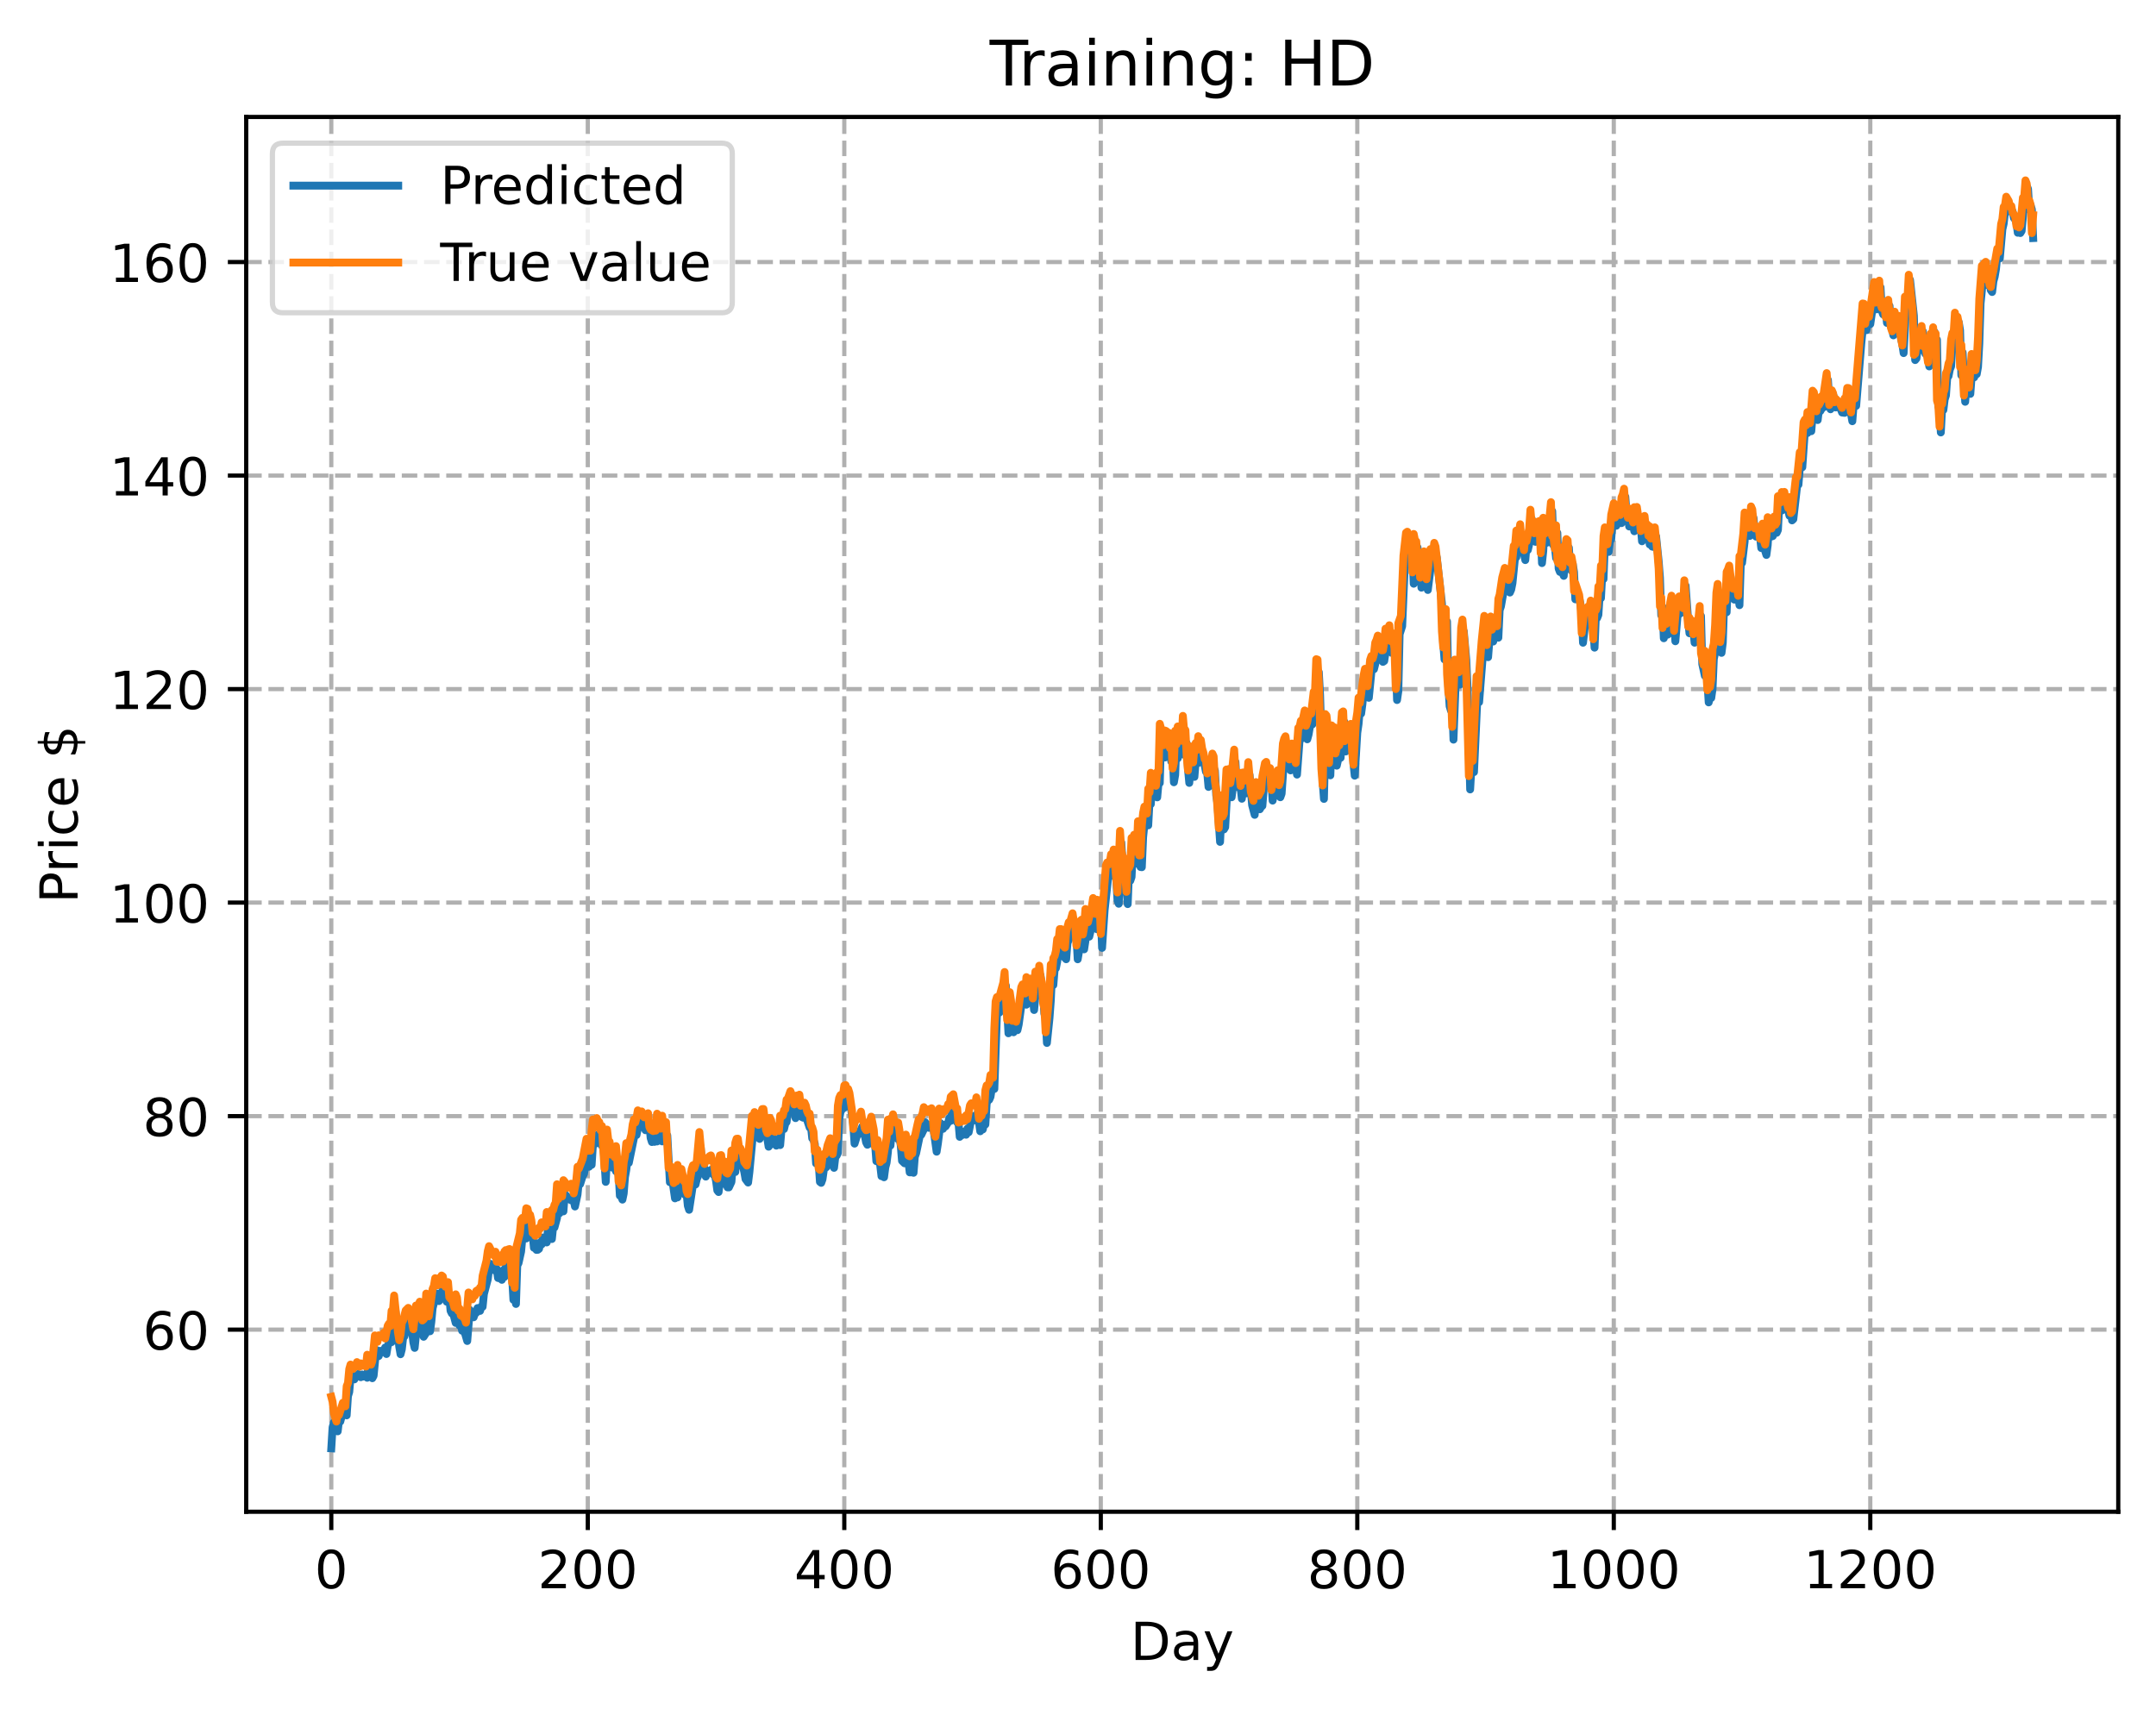 <?xml version="1.0" encoding="utf-8" standalone="no"?>
<!DOCTYPE svg PUBLIC "-//W3C//DTD SVG 1.1//EN"
  "http://www.w3.org/Graphics/SVG/1.1/DTD/svg11.dtd">
<!-- Created with matplotlib (https://matplotlib.org/) -->
<svg height="325.986pt" version="1.1" viewBox="0 0 411.286 325.986" width="411.286pt" xmlns="http://www.w3.org/2000/svg" xmlns:xlink="http://www.w3.org/1999/xlink">
 <defs>
  <style type="text/css">
*{stroke-linecap:butt;stroke-linejoin:round;}
  </style>
 </defs>
 <g id="figure_1">
  <g id="patch_1">
   <path d="M 0 325.986 
L 411.286 325.986 
L 411.286 0 
L 0 0 
z
" style="fill:#ffffff;"/>
  </g>
  <g id="axes_1">
   <g id="patch_2">
    <path d="M 46.966 288.43 
L 404.086 288.43 
L 404.086 22.318 
L 46.966 22.318 
z
" style="fill:#ffffff;"/>
   </g>
   <g id="matplotlib.axis_1">
    <g id="xtick_1">
     <g id="line2d_1">
      <path clip-path="url(#p59b0672e24)" d="M 63.198 288.43 
L 63.198 22.318 
" style="fill:none;stroke:#b0b0b0;stroke-dasharray:2.96,1.28;stroke-dashoffset:0;stroke-width:0.8;"/>
     </g>
     <g id="line2d_2">
      <defs>
       <path d="M 0 0 
L 0 3.5 
" id="m7fafd3facc" style="stroke:#000000;stroke-width:0.8;"/>
      </defs>
      <g>
       <use style="stroke:#000000;stroke-width:0.8;" x="63.198" xlink:href="#m7fafd3facc" y="288.43"/>
      </g>
     </g>
     <g id="text_1">
      <!-- 0 -->
      <defs>
       <path d="M 31.781 66.406 
Q 24.172 66.406 20.328 58.906 
Q 16.5 51.422 16.5 36.375 
Q 16.5 21.391 20.328 13.891 
Q 24.172 6.391 31.781 6.391 
Q 39.453 6.391 43.281 13.891 
Q 47.125 21.391 47.125 36.375 
Q 47.125 51.422 43.281 58.906 
Q 39.453 66.406 31.781 66.406 
z
M 31.781 74.219 
Q 44.047 74.219 50.516 64.516 
Q 56.984 54.828 56.984 36.375 
Q 56.984 17.969 50.516 8.266 
Q 44.047 -1.422 31.781 -1.422 
Q 19.531 -1.422 13.062 8.266 
Q 6.594 17.969 6.594 36.375 
Q 6.594 54.828 13.062 64.516 
Q 19.531 74.219 31.781 74.219 
z
" id="DejaVuSans-48"/>
      </defs>
      <g transform="translate(60.017 303.029)scale(0.1 -0.1)">
       <use xlink:href="#DejaVuSans-48"/>
      </g>
     </g>
    </g>
    <g id="xtick_2">
     <g id="line2d_3">
      <path clip-path="url(#p59b0672e24)" d="M 112.129 288.43 
L 112.129 22.318 
" style="fill:none;stroke:#b0b0b0;stroke-dasharray:2.96,1.28;stroke-dashoffset:0;stroke-width:0.8;"/>
     </g>
     <g id="line2d_4">
      <g>
       <use style="stroke:#000000;stroke-width:0.8;" x="112.129" xlink:href="#m7fafd3facc" y="288.43"/>
      </g>
     </g>
     <g id="text_2">
      <!-- 200 -->
      <defs>
       <path d="M 19.188 8.297 
L 53.609 8.297 
L 53.609 0 
L 7.328 0 
L 7.328 8.297 
Q 12.938 14.109 22.625 23.891 
Q 32.328 33.688 34.812 36.531 
Q 39.547 41.844 41.422 45.531 
Q 43.312 49.219 43.312 52.781 
Q 43.312 58.594 39.234 62.25 
Q 35.156 65.922 28.609 65.922 
Q 23.969 65.922 18.812 64.312 
Q 13.672 62.703 7.812 59.422 
L 7.812 69.391 
Q 13.766 71.781 18.938 73 
Q 24.125 74.219 28.422 74.219 
Q 39.75 74.219 46.484 68.547 
Q 53.219 62.891 53.219 53.422 
Q 53.219 48.922 51.531 44.891 
Q 49.859 40.875 45.406 35.406 
Q 44.188 33.984 37.641 27.219 
Q 31.109 20.453 19.188 8.297 
z
" id="DejaVuSans-50"/>
      </defs>
      <g transform="translate(102.585 303.029)scale(0.1 -0.1)">
       <use xlink:href="#DejaVuSans-50"/>
       <use x="63.623" xlink:href="#DejaVuSans-48"/>
       <use x="127.246" xlink:href="#DejaVuSans-48"/>
      </g>
     </g>
    </g>
    <g id="xtick_3">
     <g id="line2d_5">
      <path clip-path="url(#p59b0672e24)" d="M 161.06 288.43 
L 161.06 22.318 
" style="fill:none;stroke:#b0b0b0;stroke-dasharray:2.96,1.28;stroke-dashoffset:0;stroke-width:0.8;"/>
     </g>
     <g id="line2d_6">
      <g>
       <use style="stroke:#000000;stroke-width:0.8;" x="161.06" xlink:href="#m7fafd3facc" y="288.43"/>
      </g>
     </g>
     <g id="text_3">
      <!-- 400 -->
      <defs>
       <path d="M 37.797 64.312 
L 12.891 25.391 
L 37.797 25.391 
z
M 35.203 72.906 
L 47.609 72.906 
L 47.609 25.391 
L 58.016 25.391 
L 58.016 17.188 
L 47.609 17.188 
L 47.609 0 
L 37.797 0 
L 37.797 17.188 
L 4.891 17.188 
L 4.891 26.703 
z
" id="DejaVuSans-52"/>
      </defs>
      <g transform="translate(151.516 303.029)scale(0.1 -0.1)">
       <use xlink:href="#DejaVuSans-52"/>
       <use x="63.623" xlink:href="#DejaVuSans-48"/>
       <use x="127.246" xlink:href="#DejaVuSans-48"/>
      </g>
     </g>
    </g>
    <g id="xtick_4">
     <g id="line2d_7">
      <path clip-path="url(#p59b0672e24)" d="M 209.99 288.43 
L 209.99 22.318 
" style="fill:none;stroke:#b0b0b0;stroke-dasharray:2.96,1.28;stroke-dashoffset:0;stroke-width:0.8;"/>
     </g>
     <g id="line2d_8">
      <g>
       <use style="stroke:#000000;stroke-width:0.8;" x="209.99" xlink:href="#m7fafd3facc" y="288.43"/>
      </g>
     </g>
     <g id="text_4">
      <!-- 600 -->
      <defs>
       <path d="M 33.016 40.375 
Q 26.375 40.375 22.484 35.828 
Q 18.609 31.297 18.609 23.391 
Q 18.609 15.531 22.484 10.953 
Q 26.375 6.391 33.016 6.391 
Q 39.656 6.391 43.531 10.953 
Q 47.406 15.531 47.406 23.391 
Q 47.406 31.297 43.531 35.828 
Q 39.656 40.375 33.016 40.375 
z
M 52.594 71.297 
L 52.594 62.312 
Q 48.875 64.062 45.094 64.984 
Q 41.312 65.922 37.594 65.922 
Q 27.828 65.922 22.672 59.328 
Q 17.531 52.734 16.797 39.406 
Q 19.672 43.656 24.016 45.922 
Q 28.375 48.188 33.594 48.188 
Q 44.578 48.188 50.953 41.516 
Q 57.328 34.859 57.328 23.391 
Q 57.328 12.156 50.688 5.359 
Q 44.047 -1.422 33.016 -1.422 
Q 20.359 -1.422 13.672 8.266 
Q 6.984 17.969 6.984 36.375 
Q 6.984 53.656 15.188 63.938 
Q 23.391 74.219 37.203 74.219 
Q 40.922 74.219 44.703 73.484 
Q 48.484 72.75 52.594 71.297 
z
" id="DejaVuSans-54"/>
      </defs>
      <g transform="translate(200.446 303.029)scale(0.1 -0.1)">
       <use xlink:href="#DejaVuSans-54"/>
       <use x="63.623" xlink:href="#DejaVuSans-48"/>
       <use x="127.246" xlink:href="#DejaVuSans-48"/>
      </g>
     </g>
    </g>
    <g id="xtick_5">
     <g id="line2d_9">
      <path clip-path="url(#p59b0672e24)" d="M 258.921 288.43 
L 258.921 22.318 
" style="fill:none;stroke:#b0b0b0;stroke-dasharray:2.96,1.28;stroke-dashoffset:0;stroke-width:0.8;"/>
     </g>
     <g id="line2d_10">
      <g>
       <use style="stroke:#000000;stroke-width:0.8;" x="258.921" xlink:href="#m7fafd3facc" y="288.43"/>
      </g>
     </g>
     <g id="text_5">
      <!-- 800 -->
      <defs>
       <path d="M 31.781 34.625 
Q 24.75 34.625 20.719 30.859 
Q 16.703 27.094 16.703 20.516 
Q 16.703 13.922 20.719 10.156 
Q 24.75 6.391 31.781 6.391 
Q 38.812 6.391 42.859 10.172 
Q 46.922 13.969 46.922 20.516 
Q 46.922 27.094 42.891 30.859 
Q 38.875 34.625 31.781 34.625 
z
M 21.922 38.812 
Q 15.578 40.375 12.031 44.719 
Q 8.5 49.078 8.5 55.328 
Q 8.5 64.062 14.719 69.141 
Q 20.953 74.219 31.781 74.219 
Q 42.672 74.219 48.875 69.141 
Q 55.078 64.062 55.078 55.328 
Q 55.078 49.078 51.531 44.719 
Q 48 40.375 41.703 38.812 
Q 48.828 37.156 52.797 32.312 
Q 56.781 27.484 56.781 20.516 
Q 56.781 9.906 50.312 4.234 
Q 43.844 -1.422 31.781 -1.422 
Q 19.734 -1.422 13.25 4.234 
Q 6.781 9.906 6.781 20.516 
Q 6.781 27.484 10.781 32.312 
Q 14.797 37.156 21.922 38.812 
z
M 18.312 54.391 
Q 18.312 48.734 21.844 45.562 
Q 25.391 42.391 31.781 42.391 
Q 38.141 42.391 41.719 45.562 
Q 45.312 48.734 45.312 54.391 
Q 45.312 60.062 41.719 63.234 
Q 38.141 66.406 31.781 66.406 
Q 25.391 66.406 21.844 63.234 
Q 18.312 60.062 18.312 54.391 
z
" id="DejaVuSans-56"/>
      </defs>
      <g transform="translate(249.377 303.029)scale(0.1 -0.1)">
       <use xlink:href="#DejaVuSans-56"/>
       <use x="63.623" xlink:href="#DejaVuSans-48"/>
       <use x="127.246" xlink:href="#DejaVuSans-48"/>
      </g>
     </g>
    </g>
    <g id="xtick_6">
     <g id="line2d_11">
      <path clip-path="url(#p59b0672e24)" d="M 307.851 288.43 
L 307.851 22.318 
" style="fill:none;stroke:#b0b0b0;stroke-dasharray:2.96,1.28;stroke-dashoffset:0;stroke-width:0.8;"/>
     </g>
     <g id="line2d_12">
      <g>
       <use style="stroke:#000000;stroke-width:0.8;" x="307.851" xlink:href="#m7fafd3facc" y="288.43"/>
      </g>
     </g>
     <g id="text_6">
      <!-- 1000 -->
      <defs>
       <path d="M 12.406 8.297 
L 28.516 8.297 
L 28.516 63.922 
L 10.984 60.406 
L 10.984 69.391 
L 28.422 72.906 
L 38.281 72.906 
L 38.281 8.297 
L 54.391 8.297 
L 54.391 0 
L 12.406 0 
z
" id="DejaVuSans-49"/>
      </defs>
      <g transform="translate(295.126 303.029)scale(0.1 -0.1)">
       <use xlink:href="#DejaVuSans-49"/>
       <use x="63.623" xlink:href="#DejaVuSans-48"/>
       <use x="127.246" xlink:href="#DejaVuSans-48"/>
       <use x="190.869" xlink:href="#DejaVuSans-48"/>
      </g>
     </g>
    </g>
    <g id="xtick_7">
     <g id="line2d_13">
      <path clip-path="url(#p59b0672e24)" d="M 356.782 288.43 
L 356.782 22.318 
" style="fill:none;stroke:#b0b0b0;stroke-dasharray:2.96,1.28;stroke-dashoffset:0;stroke-width:0.8;"/>
     </g>
     <g id="line2d_14">
      <g>
       <use style="stroke:#000000;stroke-width:0.8;" x="356.782" xlink:href="#m7fafd3facc" y="288.43"/>
      </g>
     </g>
     <g id="text_7">
      <!-- 1200 -->
      <g transform="translate(344.057 303.029)scale(0.1 -0.1)">
       <use xlink:href="#DejaVuSans-49"/>
       <use x="63.623" xlink:href="#DejaVuSans-50"/>
       <use x="127.246" xlink:href="#DejaVuSans-48"/>
       <use x="190.869" xlink:href="#DejaVuSans-48"/>
      </g>
     </g>
    </g>
    <g id="text_8">
     <!-- Day -->
     <defs>
      <path d="M 19.672 64.797 
L 19.672 8.109 
L 31.594 8.109 
Q 46.688 8.109 53.688 14.938 
Q 60.688 21.781 60.688 36.531 
Q 60.688 51.172 53.688 57.984 
Q 46.688 64.797 31.594 64.797 
z
M 9.812 72.906 
L 30.078 72.906 
Q 51.266 72.906 61.172 64.094 
Q 71.094 55.281 71.094 36.531 
Q 71.094 17.672 61.125 8.828 
Q 51.172 0 30.078 0 
L 9.812 0 
z
" id="DejaVuSans-68"/>
      <path d="M 34.281 27.484 
Q 23.391 27.484 19.188 25 
Q 14.984 22.516 14.984 16.5 
Q 14.984 11.719 18.141 8.906 
Q 21.297 6.109 26.703 6.109 
Q 34.188 6.109 38.703 11.406 
Q 43.219 16.703 43.219 25.484 
L 43.219 27.484 
z
M 52.203 31.203 
L 52.203 0 
L 43.219 0 
L 43.219 8.297 
Q 40.141 3.328 35.547 0.953 
Q 30.953 -1.422 24.312 -1.422 
Q 15.922 -1.422 10.953 3.297 
Q 6 8.016 6 15.922 
Q 6 25.141 12.172 29.828 
Q 18.359 34.516 30.609 34.516 
L 43.219 34.516 
L 43.219 35.406 
Q 43.219 41.609 39.141 45 
Q 35.062 48.391 27.688 48.391 
Q 23 48.391 18.547 47.266 
Q 14.109 46.141 10.016 43.891 
L 10.016 52.203 
Q 14.938 54.109 19.578 55.047 
Q 24.219 56 28.609 56 
Q 40.484 56 46.344 49.844 
Q 52.203 43.703 52.203 31.203 
z
" id="DejaVuSans-97"/>
      <path d="M 32.172 -5.078 
Q 28.375 -14.844 24.75 -17.812 
Q 21.141 -20.797 15.094 -20.797 
L 7.906 -20.797 
L 7.906 -13.281 
L 13.188 -13.281 
Q 16.891 -13.281 18.938 -11.516 
Q 21 -9.766 23.484 -3.219 
L 25.094 0.875 
L 2.984 54.688 
L 12.5 54.688 
L 29.594 11.922 
L 46.688 54.688 
L 56.203 54.688 
z
" id="DejaVuSans-121"/>
     </defs>
     <g transform="translate(215.652 316.707)scale(0.1 -0.1)">
      <use xlink:href="#DejaVuSans-68"/>
      <use x="77.002" xlink:href="#DejaVuSans-97"/>
      <use x="138.281" xlink:href="#DejaVuSans-121"/>
     </g>
    </g>
   </g>
   <g id="matplotlib.axis_2">
    <g id="ytick_1">
     <g id="line2d_15">
      <path clip-path="url(#p59b0672e24)" d="M 46.966 253.689 
L 404.086 253.689 
" style="fill:none;stroke:#b0b0b0;stroke-dasharray:2.96,1.28;stroke-dashoffset:0;stroke-width:0.8;"/>
     </g>
     <g id="line2d_16">
      <defs>
       <path d="M 0 0 
L -3.5 0 
" id="me9af340cf9" style="stroke:#000000;stroke-width:0.8;"/>
      </defs>
      <g>
       <use style="stroke:#000000;stroke-width:0.8;" x="46.966" xlink:href="#me9af340cf9" y="253.689"/>
      </g>
     </g>
     <g id="text_9">
      <!-- 60 -->
      <g transform="translate(27.241 257.488)scale(0.1 -0.1)">
       <use xlink:href="#DejaVuSans-54"/>
       <use x="63.623" xlink:href="#DejaVuSans-48"/>
      </g>
     </g>
    </g>
    <g id="ytick_2">
     <g id="line2d_17">
      <path clip-path="url(#p59b0672e24)" d="M 46.966 212.95 
L 404.086 212.95 
" style="fill:none;stroke:#b0b0b0;stroke-dasharray:2.96,1.28;stroke-dashoffset:0;stroke-width:0.8;"/>
     </g>
     <g id="line2d_18">
      <g>
       <use style="stroke:#000000;stroke-width:0.8;" x="46.966" xlink:href="#me9af340cf9" y="212.95"/>
      </g>
     </g>
     <g id="text_10">
      <!-- 80 -->
      <g transform="translate(27.241 216.75)scale(0.1 -0.1)">
       <use xlink:href="#DejaVuSans-56"/>
       <use x="63.623" xlink:href="#DejaVuSans-48"/>
      </g>
     </g>
    </g>
    <g id="ytick_3">
     <g id="line2d_19">
      <path clip-path="url(#p59b0672e24)" d="M 46.966 172.212 
L 404.086 172.212 
" style="fill:none;stroke:#b0b0b0;stroke-dasharray:2.96,1.28;stroke-dashoffset:0;stroke-width:0.8;"/>
     </g>
     <g id="line2d_20">
      <g>
       <use style="stroke:#000000;stroke-width:0.8;" x="46.966" xlink:href="#me9af340cf9" y="172.212"/>
      </g>
     </g>
     <g id="text_11">
      <!-- 100 -->
      <g transform="translate(20.878 176.011)scale(0.1 -0.1)">
       <use xlink:href="#DejaVuSans-49"/>
       <use x="63.623" xlink:href="#DejaVuSans-48"/>
       <use x="127.246" xlink:href="#DejaVuSans-48"/>
      </g>
     </g>
    </g>
    <g id="ytick_4">
     <g id="line2d_21">
      <path clip-path="url(#p59b0672e24)" d="M 46.966 131.473 
L 404.086 131.473 
" style="fill:none;stroke:#b0b0b0;stroke-dasharray:2.96,1.28;stroke-dashoffset:0;stroke-width:0.8;"/>
     </g>
     <g id="line2d_22">
      <g>
       <use style="stroke:#000000;stroke-width:0.8;" x="46.966" xlink:href="#me9af340cf9" y="131.473"/>
      </g>
     </g>
     <g id="text_12">
      <!-- 120 -->
      <g transform="translate(20.878 135.273)scale(0.1 -0.1)">
       <use xlink:href="#DejaVuSans-49"/>
       <use x="63.623" xlink:href="#DejaVuSans-50"/>
       <use x="127.246" xlink:href="#DejaVuSans-48"/>
      </g>
     </g>
    </g>
    <g id="ytick_5">
     <g id="line2d_23">
      <path clip-path="url(#p59b0672e24)" d="M 46.966 90.735 
L 404.086 90.735 
" style="fill:none;stroke:#b0b0b0;stroke-dasharray:2.96,1.28;stroke-dashoffset:0;stroke-width:0.8;"/>
     </g>
     <g id="line2d_24">
      <g>
       <use style="stroke:#000000;stroke-width:0.8;" x="46.966" xlink:href="#me9af340cf9" y="90.735"/>
      </g>
     </g>
     <g id="text_13">
      <!-- 140 -->
      <g transform="translate(20.878 94.534)scale(0.1 -0.1)">
       <use xlink:href="#DejaVuSans-49"/>
       <use x="63.623" xlink:href="#DejaVuSans-52"/>
       <use x="127.246" xlink:href="#DejaVuSans-48"/>
      </g>
     </g>
    </g>
    <g id="ytick_6">
     <g id="line2d_25">
      <path clip-path="url(#p59b0672e24)" d="M 46.966 49.997 
L 404.086 49.997 
" style="fill:none;stroke:#b0b0b0;stroke-dasharray:2.96,1.28;stroke-dashoffset:0;stroke-width:0.8;"/>
     </g>
     <g id="line2d_26">
      <g>
       <use style="stroke:#000000;stroke-width:0.8;" x="46.966" xlink:href="#me9af340cf9" y="49.997"/>
      </g>
     </g>
     <g id="text_14">
      <!-- 160 -->
      <g transform="translate(20.878 53.796)scale(0.1 -0.1)">
       <use xlink:href="#DejaVuSans-49"/>
       <use x="63.623" xlink:href="#DejaVuSans-54"/>
       <use x="127.246" xlink:href="#DejaVuSans-48"/>
      </g>
     </g>
    </g>
    <g id="text_15">
     <!-- Price $ -->
     <defs>
      <path d="M 19.672 64.797 
L 19.672 37.406 
L 32.078 37.406 
Q 38.969 37.406 42.719 40.969 
Q 46.484 44.531 46.484 51.125 
Q 46.484 57.672 42.719 61.234 
Q 38.969 64.797 32.078 64.797 
z
M 9.812 72.906 
L 32.078 72.906 
Q 44.344 72.906 50.609 67.359 
Q 56.891 61.812 56.891 51.125 
Q 56.891 40.328 50.609 34.812 
Q 44.344 29.297 32.078 29.297 
L 19.672 29.297 
L 19.672 0 
L 9.812 0 
z
" id="DejaVuSans-80"/>
      <path d="M 41.109 46.297 
Q 39.594 47.172 37.812 47.578 
Q 36.031 48 33.891 48 
Q 26.266 48 22.188 43.047 
Q 18.109 38.094 18.109 28.812 
L 18.109 0 
L 9.078 0 
L 9.078 54.688 
L 18.109 54.688 
L 18.109 46.188 
Q 20.953 51.172 25.484 53.578 
Q 30.031 56 36.531 56 
Q 37.453 56 38.578 55.875 
Q 39.703 55.766 41.062 55.516 
z
" id="DejaVuSans-114"/>
      <path d="M 9.422 54.688 
L 18.406 54.688 
L 18.406 0 
L 9.422 0 
z
M 9.422 75.984 
L 18.406 75.984 
L 18.406 64.594 
L 9.422 64.594 
z
" id="DejaVuSans-105"/>
      <path d="M 48.781 52.594 
L 48.781 44.188 
Q 44.969 46.297 41.141 47.344 
Q 37.312 48.391 33.406 48.391 
Q 24.656 48.391 19.812 42.844 
Q 14.984 37.312 14.984 27.297 
Q 14.984 17.281 19.812 11.734 
Q 24.656 6.203 33.406 6.203 
Q 37.312 6.203 41.141 7.25 
Q 44.969 8.297 48.781 10.406 
L 48.781 2.094 
Q 45.016 0.344 40.984 -0.531 
Q 36.969 -1.422 32.422 -1.422 
Q 20.062 -1.422 12.781 6.344 
Q 5.516 14.109 5.516 27.297 
Q 5.516 40.672 12.859 48.328 
Q 20.219 56 33.016 56 
Q 37.156 56 41.109 55.141 
Q 45.062 54.297 48.781 52.594 
z
" id="DejaVuSans-99"/>
      <path d="M 56.203 29.594 
L 56.203 25.203 
L 14.891 25.203 
Q 15.484 15.922 20.484 11.062 
Q 25.484 6.203 34.422 6.203 
Q 39.594 6.203 44.453 7.469 
Q 49.312 8.734 54.109 11.281 
L 54.109 2.781 
Q 49.266 0.734 44.188 -0.344 
Q 39.109 -1.422 33.891 -1.422 
Q 20.797 -1.422 13.156 6.188 
Q 5.516 13.812 5.516 26.812 
Q 5.516 40.234 12.766 48.109 
Q 20.016 56 32.328 56 
Q 43.359 56 49.781 48.891 
Q 56.203 41.797 56.203 29.594 
z
M 47.219 32.234 
Q 47.125 39.594 43.094 43.984 
Q 39.062 48.391 32.422 48.391 
Q 24.906 48.391 20.391 44.141 
Q 15.875 39.891 15.188 32.172 
z
" id="DejaVuSans-101"/>
      <path id="DejaVuSans-32"/>
      <path d="M 33.797 -14.703 
L 28.906 -14.703 
L 28.859 0 
Q 23.734 0.094 18.609 1.188 
Q 13.484 2.297 8.297 4.5 
L 8.297 13.281 
Q 13.281 10.156 18.375 8.562 
Q 23.484 6.984 28.906 6.938 
L 28.906 29.203 
Q 18.109 30.953 13.203 35.156 
Q 8.297 39.359 8.297 46.688 
Q 8.297 54.641 13.625 59.219 
Q 18.953 63.812 28.906 64.5 
L 28.906 75.984 
L 33.797 75.984 
L 33.797 64.656 
Q 38.328 64.453 42.578 63.688 
Q 46.828 62.938 50.875 61.625 
L 50.875 53.078 
Q 46.828 55.125 42.547 56.25 
Q 38.281 57.375 33.797 57.562 
L 33.797 36.719 
Q 44.875 35.016 50.094 30.609 
Q 55.328 26.219 55.328 18.609 
Q 55.328 10.359 49.781 5.594 
Q 44.234 0.828 33.797 0.094 
z
M 28.906 37.594 
L 28.906 57.625 
Q 23.25 56.984 20.266 54.391 
Q 17.281 51.812 17.281 47.516 
Q 17.281 43.312 20.031 40.969 
Q 22.797 38.625 28.906 37.594 
z
M 33.797 28.219 
L 33.797 7.078 
Q 39.984 7.906 43.141 10.594 
Q 46.297 13.281 46.297 17.672 
Q 46.297 21.969 43.281 24.5 
Q 40.281 27.047 33.797 28.219 
z
" id="DejaVuSans-36"/>
     </defs>
     <g transform="translate(14.798 172.342)rotate(-90)scale(0.1 -0.1)">
      <use xlink:href="#DejaVuSans-80"/>
      <use x="58.553" xlink:href="#DejaVuSans-114"/>
      <use x="99.666" xlink:href="#DejaVuSans-105"/>
      <use x="127.449" xlink:href="#DejaVuSans-99"/>
      <use x="182.43" xlink:href="#DejaVuSans-101"/>
      <use x="243.953" xlink:href="#DejaVuSans-32"/>
      <use x="275.74" xlink:href="#DejaVuSans-36"/>
     </g>
    </g>
   </g>
   <g id="line2d_27">
    <path clip-path="url(#p59b0672e24)" d="M 63.198 276.334 
L 63.443 272.336 
L 63.688 271.384 
L 63.932 272.63 
L 64.177 272.963 
L 64.422 273.091 
L 64.666 271.039 
L 64.911 271.235 
L 65.4 269.387 
L 65.645 268.951 
L 65.89 269.301 
L 66.134 270.046 
L 66.379 266.371 
L 66.623 265.578 
L 66.868 262.808 
L 67.113 262.299 
L 67.602 263.18 
L 67.847 262.6 
L 68.091 262.523 
L 68.336 262.152 
L 68.581 262.376 
L 68.825 262.767 
L 69.07 262.24 
L 69.315 262.636 
L 69.804 262.2 
L 70.049 262.87 
L 70.293 260.463 
L 70.538 261.493 
L 70.783 261.598 
L 71.027 262.955 
L 71.272 262.494 
L 71.761 257.538 
L 72.006 258.824 
L 72.251 258.727 
L 72.495 257.73 
L 72.74 258.062 
L 73.229 257.668 
L 73.474 257.096 
L 73.718 258.338 
L 73.963 256.832 
L 74.452 255.579 
L 74.697 256.071 
L 74.942 253.081 
L 75.186 253.076 
L 75.431 250.056 
L 76.165 256.97 
L 76.41 258.381 
L 76.654 257.437 
L 76.899 255.248 
L 77.144 254.982 
L 77.633 252.887 
L 77.878 252.772 
L 78.122 252.269 
L 78.367 252.782 
L 78.611 253.933 
L 78.856 256.123 
L 79.101 257.171 
L 79.59 252.396 
L 79.835 252.817 
L 80.079 251.934 
L 80.324 251.523 
L 80.569 252.753 
L 80.813 255.05 
L 81.303 254.293 
L 81.547 249.767 
L 81.792 253.601 
L 82.037 253.999 
L 82.281 252.216 
L 82.526 249.601 
L 83.26 246.772 
L 83.505 247.1 
L 83.749 248.236 
L 83.994 246.723 
L 84.239 247.657 
L 84.483 245.899 
L 84.728 246.19 
L 84.972 247.806 
L 85.217 248.364 
L 85.706 247.41 
L 85.951 250.105 
L 86.196 250.598 
L 86.44 250.554 
L 86.93 252.403 
L 87.174 249.86 
L 87.419 250.296 
L 87.664 252.925 
L 87.908 252.624 
L 88.153 253.901 
L 88.398 253.851 
L 88.642 254.183 
L 89.132 255.856 
L 89.621 249.919 
L 89.866 250.439 
L 90.11 250.563 
L 90.355 251.33 
L 90.599 250.59 
L 90.844 250.483 
L 91.089 249.571 
L 91.333 249.565 
L 91.578 250.114 
L 91.823 249.266 
L 92.067 249.331 
L 92.312 246.892 
L 93.046 244.104 
L 93.291 242.092 
L 93.535 241.122 
L 94.025 242.178 
L 94.269 241.803 
L 94.514 242.482 
L 94.759 242.1 
L 95.003 243.831 
L 95.248 243.887 
L 95.493 243.444 
L 95.737 244.184 
L 95.982 242.359 
L 96.227 243.643 
L 96.471 241.763 
L 96.716 241.46 
L 96.96 241.831 
L 97.205 241.497 
L 97.45 241.415 
L 97.694 243.775 
L 97.939 248 
L 98.184 245.401 
L 98.428 248.787 
L 98.673 241.45 
L 98.918 240.995 
L 99.407 238.786 
L 99.652 236.18 
L 99.896 235.798 
L 100.141 235.757 
L 100.386 236.296 
L 100.63 233.864 
L 100.875 233.898 
L 101.12 234.587 
L 101.364 234.501 
L 101.609 235.54 
L 101.854 238.075 
L 102.098 237.268 
L 102.343 238.477 
L 102.587 238.456 
L 102.832 238.273 
L 103.077 236.999 
L 103.321 237.442 
L 103.566 236.114 
L 103.811 236.955 
L 104.3 237.049 
L 104.545 234.328 
L 104.789 235.737 
L 105.034 234.897 
L 105.279 236.4 
L 105.523 234.013 
L 105.768 234.197 
L 106.257 232.39 
L 106.502 229.014 
L 106.747 231.476 
L 106.991 231.055 
L 107.236 230.299 
L 107.481 231.124 
L 107.725 227.852 
L 107.97 228.057 
L 108.215 228.568 
L 108.459 228.803 
L 108.704 228.837 
L 108.948 229.015 
L 109.193 228.332 
L 109.438 228.973 
L 109.682 230.195 
L 110.172 227.92 
L 110.416 225.428 
L 110.661 225.937 
L 111.15 224.392 
L 111.395 224.008 
L 112.129 219.976 
L 112.374 222.609 
L 112.618 222.161 
L 112.863 222.248 
L 113.108 218.367 
L 113.352 216.817 
L 113.597 218.21 
L 113.842 218.091 
L 114.086 216.454 
L 114.331 217.002 
L 114.575 217.038 
L 114.82 218.602 
L 115.065 217.636 
L 115.554 225.498 
L 115.799 220.429 
L 116.043 218.011 
L 116.288 220.02 
L 116.533 220.321 
L 116.777 222.77 
L 117.022 222.476 
L 117.267 222.415 
L 117.511 223.482 
L 117.756 221.18 
L 118.001 223.787 
L 118.245 228.127 
L 118.49 228.225 
L 118.735 228.88 
L 118.979 227.713 
L 119.224 224.577 
L 119.469 223.222 
L 119.713 220.993 
L 119.958 221.867 
L 121.181 215.918 
L 121.426 216.56 
L 121.915 214.024 
L 122.404 214.682 
L 122.649 214.282 
L 122.894 215.179 
L 123.138 215.639 
L 123.383 215.289 
L 123.628 214.739 
L 123.872 214.51 
L 124.117 217.119 
L 124.362 217.894 
L 124.606 217.812 
L 124.851 217.859 
L 125.096 217.073 
L 125.34 217.785 
L 125.585 214.61 
L 125.83 215.797 
L 126.074 215.24 
L 126.319 217.769 
L 126.563 215.207 
L 126.808 217.552 
L 127.297 216.634 
L 127.787 225.564 
L 128.031 224.815 
L 128.276 225.284 
L 128.765 228.642 
L 129.01 227.904 
L 129.255 228.46 
L 129.499 225.041 
L 129.744 227.757 
L 129.989 226.015 
L 130.233 225.764 
L 130.723 227.998 
L 130.967 227.576 
L 131.212 230.058 
L 131.457 230.824 
L 132.191 226.005 
L 132.435 225.29 
L 132.68 225.998 
L 132.924 224.949 
L 133.169 224.399 
L 133.658 218.811 
L 133.903 221.876 
L 134.148 222.896 
L 134.392 222.907 
L 134.637 224.489 
L 134.882 223.613 
L 135.126 223.599 
L 135.371 223.792 
L 135.616 223.208 
L 135.86 223.097 
L 136.105 224.132 
L 136.35 224.089 
L 136.594 225.315 
L 136.839 227.126 
L 137.084 227.435 
L 137.573 223.095 
L 137.818 223.177 
L 138.062 225.528 
L 138.307 225.945 
L 138.551 224.212 
L 138.796 226.544 
L 139.041 226.551 
L 139.53 225.502 
L 139.775 222.394 
L 140.019 223.273 
L 140.264 223.612 
L 140.509 220.475 
L 140.753 219.667 
L 140.998 219.694 
L 141.243 221.649 
L 141.487 221.612 
L 141.977 223.579 
L 142.221 224.963 
L 142.711 225.621 
L 142.955 223.659 
L 143.689 215.799 
L 143.934 216.573 
L 144.178 215.207 
L 144.423 216.733 
L 144.668 215.977 
L 144.912 217.299 
L 145.402 214.857 
L 145.646 214.406 
L 145.891 214.22 
L 146.625 218.787 
L 146.87 218.468 
L 147.114 215.751 
L 147.359 216.344 
L 147.604 218.199 
L 147.848 217.562 
L 148.093 218.582 
L 148.338 217.421 
L 148.582 217.366 
L 148.827 218.48 
L 149.072 215.62 
L 149.561 215.418 
L 149.806 214.39 
L 150.05 214.09 
L 150.295 212.222 
L 150.539 212.041 
L 151.029 210.558 
L 151.273 211.155 
L 151.518 211.429 
L 151.763 213.335 
L 152.007 212.561 
L 152.252 211.251 
L 152.497 212.027 
L 152.741 210.924 
L 152.986 213.142 
L 153.231 213.257 
L 153.475 213.18 
L 153.72 212.983 
L 154.454 215.142 
L 154.699 214.923 
L 154.943 217.193 
L 155.188 217.484 
L 155.433 218.248 
L 155.677 221.973 
L 155.922 221.542 
L 156.166 221.778 
L 156.411 225.492 
L 156.656 225.682 
L 156.9 225.006 
L 157.145 223.256 
L 157.39 222.697 
L 157.634 222.702 
L 157.879 222.215 
L 158.124 220.824 
L 158.613 219.527 
L 158.858 220.422 
L 159.102 222.82 
L 159.347 220.751 
L 159.592 220.509 
L 159.836 220.004 
L 160.081 213.648 
L 160.326 212.181 
L 160.815 211.26 
L 161.06 211.348 
L 161.304 209.603 
L 161.549 209.512 
L 161.794 210.393 
L 162.038 210.29 
L 162.283 211.054 
L 162.772 214.577 
L 163.017 218.199 
L 163.506 216.634 
L 163.751 216.194 
L 163.995 216.312 
L 164.485 214.934 
L 164.729 216.194 
L 164.974 216.684 
L 165.219 217.95 
L 165.463 218.412 
L 165.708 218.262 
L 166.442 215.989 
L 166.931 218.303 
L 167.176 221.541 
L 167.421 221.631 
L 167.665 220.249 
L 168.154 224.405 
L 168.399 224 
L 168.644 224.618 
L 168.888 222.751 
L 169.133 221.828 
L 169.378 219.842 
L 169.622 216.365 
L 169.867 218.574 
L 170.112 215.892 
L 170.356 216.725 
L 170.601 215.421 
L 170.846 216.564 
L 171.09 216.672 
L 171.335 217.367 
L 171.58 217.035 
L 171.824 218.489 
L 172.069 221.479 
L 172.558 221.953 
L 173.048 219.499 
L 173.537 223.68 
L 173.782 223.677 
L 174.026 221.394 
L 174.271 223.764 
L 174.515 220.726 
L 174.76 220.046 
L 175.249 217.721 
L 175.494 216.56 
L 175.739 216.521 
L 176.228 215.498 
L 176.473 214.108 
L 176.717 214.587 
L 176.962 214.691 
L 177.207 215.186 
L 177.451 214.596 
L 177.696 214.584 
L 177.941 214.44 
L 178.675 219.739 
L 178.919 218.167 
L 179.409 214.29 
L 179.653 215.021 
L 179.898 215.377 
L 180.142 214.613 
L 180.387 214.909 
L 180.876 214.116 
L 181.121 213.336 
L 181.366 213.853 
L 181.61 212.123 
L 181.855 211.686 
L 182.1 211.597 
L 182.589 214.146 
L 182.834 214.105 
L 183.078 216.904 
L 183.323 216.423 
L 183.568 216.561 
L 183.812 215.915 
L 184.057 216.415 
L 184.302 216.501 
L 184.546 215.332 
L 184.791 216.036 
L 185.28 213.555 
L 185.525 212.906 
L 186.014 213.764 
L 186.259 213.798 
L 186.503 212.322 
L 186.993 215.84 
L 187.237 215.5 
L 187.482 215.493 
L 187.727 214.313 
L 187.971 214.55 
L 188.216 210.591 
L 188.461 209.801 
L 188.705 209.83 
L 188.95 209.266 
L 189.195 207.715 
L 189.439 207.626 
L 189.684 207.769 
L 190.173 193.798 
L 190.418 193.03 
L 190.663 193.186 
L 191.152 192.19 
L 191.397 191.5 
L 191.886 188.054 
L 192.375 197.147 
L 192.62 195.011 
L 192.864 191.659 
L 193.109 193.324 
L 193.354 196.953 
L 193.598 196.143 
L 193.843 195.897 
L 194.088 196.554 
L 194.332 195.461 
L 195.066 190.14 
L 195.311 189.748 
L 195.8 191.69 
L 196.045 188.601 
L 196.29 190.919 
L 196.534 188.872 
L 196.779 187.991 
L 197.268 192.704 
L 197.758 187.463 
L 198.002 187.921 
L 198.247 189.895 
L 198.491 186.084 
L 198.736 188.244 
L 198.981 189.395 
L 199.225 193.371 
L 199.47 194.161 
L 199.715 198.992 
L 200.204 194.264 
L 200.449 190.951 
L 200.693 185.686 
L 200.938 187.945 
L 201.183 184.985 
L 201.427 184.745 
L 201.672 183.501 
L 201.917 181.17 
L 202.161 181.539 
L 202.406 179.495 
L 202.651 179.436 
L 202.895 182.479 
L 203.385 183.017 
L 203.629 179.95 
L 203.874 179.312 
L 204.118 178.194 
L 204.363 178.331 
L 204.608 177.801 
L 204.852 176.914 
L 205.097 178.396 
L 205.342 178.757 
L 205.586 183.025 
L 206.32 178.677 
L 206.565 178.488 
L 206.81 181.127 
L 207.054 179.551 
L 207.299 176.009 
L 207.788 178.713 
L 208.522 175.563 
L 208.767 173.82 
L 209.256 177.291 
L 209.501 174.15 
L 209.746 175.193 
L 209.99 174.692 
L 210.235 180.852 
L 210.724 173.604 
L 211.458 166.958 
L 211.703 167.227 
L 211.947 166.946 
L 212.192 165.332 
L 212.437 166.06 
L 212.681 164.395 
L 212.926 167.375 
L 213.171 171.741 
L 213.415 172.433 
L 213.905 160.754 
L 214.149 164.614 
L 214.394 165.511 
L 214.883 169.371 
L 215.128 172.495 
L 215.373 166.368 
L 215.617 168.042 
L 215.862 167.319 
L 216.106 162.18 
L 216.351 163.711 
L 216.596 161.514 
L 216.84 163.859 
L 217.085 164.854 
L 217.33 158.904 
L 217.574 165.418 
L 217.819 165.459 
L 218.064 159.744 
L 218.308 157.374 
L 218.553 156.288 
L 218.798 156.132 
L 219.042 157.475 
L 219.287 152.841 
L 219.532 153.432 
L 219.776 149.891 
L 220.021 150.381 
L 220.266 150.216 
L 220.51 150.274 
L 220.755 152.134 
L 221 149.443 
L 221.244 149.397 
L 221.489 140.328 
L 221.734 141.323 
L 222.223 144.533 
L 222.467 141.739 
L 222.712 141.961 
L 222.957 144.376 
L 223.201 142.148 
L 223.446 145.315 
L 223.691 143.429 
L 223.935 149.254 
L 224.18 147.86 
L 224.425 141.726 
L 224.669 144.699 
L 224.914 140.949 
L 225.159 143.012 
L 225.403 141.852 
L 225.648 143.953 
L 225.893 139.006 
L 226.137 141.978 
L 226.382 141.825 
L 226.627 146.784 
L 226.871 149.376 
L 227.116 146.417 
L 227.361 144.839 
L 227.85 148.226 
L 228.094 145.29 
L 228.339 144.261 
L 228.584 145.578 
L 228.828 142.892 
L 229.073 144.99 
L 229.318 143.721 
L 230.052 147.239 
L 230.296 147.479 
L 230.541 150.141 
L 230.786 148.574 
L 231.03 148.031 
L 231.275 148.428 
L 231.52 146.417 
L 231.764 147.042 
L 232.009 151.709 
L 232.254 153.322 
L 232.743 160.628 
L 232.988 155.449 
L 233.232 154.297 
L 233.477 158.25 
L 233.722 157.825 
L 234.211 149.287 
L 234.455 150.617 
L 234.7 149.233 
L 234.945 152.116 
L 235.189 150.249 
L 235.679 145.382 
L 235.923 149.535 
L 236.413 150.344 
L 236.657 150.171 
L 236.902 152.396 
L 237.147 149.943 
L 237.391 149.954 
L 237.636 151.39 
L 237.881 150.83 
L 238.125 151.042 
L 238.37 147.846 
L 238.859 153.624 
L 239.349 155.469 
L 239.593 152.464 
L 239.838 151.888 
L 240.327 154.405 
L 240.572 153.967 
L 240.816 153.762 
L 241.061 150.692 
L 241.55 148.078 
L 241.795 147.778 
L 242.04 149.529 
L 242.284 149.679 
L 242.529 148.698 
L 242.774 152.752 
L 243.018 151.442 
L 243.263 149.522 
L 243.508 150.896 
L 243.752 151.294 
L 243.997 149.132 
L 244.242 152.111 
L 244.486 151.433 
L 244.976 144.3 
L 245.465 142.919 
L 245.709 144.685 
L 245.954 145.002 
L 246.199 146.986 
L 246.443 146.07 
L 246.688 143.7 
L 246.933 144.868 
L 247.422 147.792 
L 247.911 141.189 
L 248.156 141.038 
L 248.401 139.919 
L 248.645 140.234 
L 249.135 137.997 
L 249.379 141.057 
L 249.624 140.158 
L 249.869 138.738 
L 250.113 138.287 
L 250.358 138.201 
L 250.603 135.465 
L 250.847 134.124 
L 251.092 134.401 
L 251.337 128.055 
L 251.581 128.247 
L 251.826 132.672 
L 252.315 149.11 
L 252.56 152.431 
L 252.804 142.063 
L 253.049 138.494 
L 253.294 138.66 
L 253.538 140.805 
L 253.783 147.93 
L 254.028 140.966 
L 254.272 140.791 
L 254.517 145.166 
L 254.762 140.859 
L 255.006 146.085 
L 255.251 145.012 
L 255.496 143.084 
L 255.74 144.592 
L 256.23 137.917 
L 256.474 137.765 
L 256.719 143.378 
L 256.964 140.549 
L 257.208 142.191 
L 257.942 140.223 
L 258.187 145.636 
L 258.431 147.995 
L 258.921 139.825 
L 259.165 138.129 
L 259.41 135.302 
L 259.655 136.15 
L 259.899 134.347 
L 260.144 131.545 
L 260.389 131.082 
L 260.633 129.809 
L 260.878 130.533 
L 261.123 133.139 
L 261.612 128.175 
L 261.857 127.039 
L 262.101 127.685 
L 262.346 126.701 
L 262.591 124.671 
L 262.835 124.232 
L 263.08 123.288 
L 263.569 125.958 
L 263.814 126.285 
L 264.058 126.12 
L 264.303 124.554 
L 264.548 122.048 
L 264.792 122.782 
L 265.282 121.512 
L 265.526 124.579 
L 265.771 123.13 
L 266.016 124.22 
L 266.26 125.838 
L 266.505 133.565 
L 266.75 131.876 
L 266.994 120.997 
L 267.484 119.477 
L 267.973 108.096 
L 268.462 103.743 
L 268.707 103.575 
L 268.952 105.364 
L 269.196 104.177 
L 269.441 105.477 
L 269.685 111.374 
L 269.93 103.626 
L 270.419 104.47 
L 270.664 108.759 
L 270.909 107.536 
L 271.153 112.124 
L 271.398 108.707 
L 271.643 110.129 
L 271.887 107.198 
L 272.377 112.566 
L 273.111 106.72 
L 273.355 107.326 
L 273.6 107.376 
L 273.845 105.416 
L 274.089 106.399 
L 275.068 115.168 
L 275.313 122.66 
L 275.557 125.818 
L 276.046 118.586 
L 276.291 130.924 
L 276.536 134.743 
L 276.78 135.569 
L 277.025 134.218 
L 277.27 141.12 
L 277.759 128.356 
L 278.004 130.302 
L 278.248 129.443 
L 278.493 130.619 
L 278.738 128.971 
L 278.982 121.89 
L 279.227 120.422 
L 279.716 125.905 
L 279.961 131.393 
L 280.45 150.621 
L 280.695 146.307 
L 280.94 145.18 
L 281.184 147.314 
L 281.918 131.256 
L 282.163 133.97 
L 282.897 124.692 
L 283.386 119.843 
L 283.631 120.966 
L 283.875 125.386 
L 284.12 122.261 
L 284.365 122.415 
L 284.609 119.808 
L 284.854 122.404 
L 285.343 119.987 
L 285.588 121.557 
L 285.833 121.672 
L 286.077 116.419 
L 286.322 115.712 
L 287.056 111.573 
L 287.301 110.726 
L 287.79 112.309 
L 288.034 113.05 
L 288.279 112.49 
L 288.524 111.256 
L 289.013 106.345 
L 289.258 106.328 
L 289.502 103.514 
L 289.747 103.46 
L 289.992 104.1 
L 290.236 102.276 
L 290.481 105.464 
L 290.726 105.743 
L 290.97 106.863 
L 291.215 104.046 
L 291.46 104.938 
L 291.949 102.813 
L 292.194 99.006 
L 292.438 101.792 
L 292.683 102.057 
L 292.928 103.381 
L 293.172 101.253 
L 293.417 101.337 
L 293.661 101.985 
L 293.906 101.136 
L 294.151 107.435 
L 294.395 105.16 
L 294.64 100.573 
L 294.885 103.629 
L 295.129 102.586 
L 295.374 103.483 
L 295.619 101.087 
L 295.863 99.91 
L 296.108 97.529 
L 296.353 104.064 
L 296.597 104.175 
L 296.842 106.477 
L 297.087 101.684 
L 297.331 108.493 
L 297.576 109.119 
L 297.821 109.062 
L 298.065 109.311 
L 298.31 109.87 
L 298.555 105.834 
L 298.799 106.262 
L 299.044 104.445 
L 299.289 104.517 
L 299.533 108.35 
L 299.778 108.882 
L 300.022 107.606 
L 300.267 109.143 
L 300.512 114.344 
L 300.756 113.004 
L 301.246 114.165 
L 301.49 115.181 
L 301.735 117.23 
L 301.98 122.63 
L 302.469 118.338 
L 302.714 118.392 
L 302.958 117.442 
L 303.203 117.292 
L 303.448 117.601 
L 303.692 116.24 
L 304.182 123.569 
L 304.426 117.684 
L 304.671 117.922 
L 304.916 117.309 
L 305.16 113.45 
L 305.405 114.126 
L 305.649 109.576 
L 305.894 110.483 
L 306.139 103.803 
L 306.383 102.164 
L 306.628 102.897 
L 306.873 105.305 
L 307.117 103.266 
L 307.362 102.923 
L 307.607 99.656 
L 308.096 97.483 
L 308.341 100.305 
L 308.585 99.178 
L 308.83 99.359 
L 309.075 98.826 
L 309.319 99.81 
L 309.564 96.623 
L 309.809 95.887 
L 310.053 94.79 
L 310.298 98.051 
L 310.543 98.301 
L 310.787 100.449 
L 311.032 98.636 
L 311.277 100.078 
L 311.521 100.318 
L 311.766 101.361 
L 312.01 98.295 
L 312.255 99.243 
L 312.5 98.434 
L 312.744 100.119 
L 312.989 100.334 
L 313.234 103.273 
L 313.478 101.928 
L 313.723 102.115 
L 313.968 100.082 
L 314.212 102.577 
L 314.457 101.748 
L 314.702 103.883 
L 314.946 102.231 
L 315.191 104.296 
L 315.436 104.346 
L 315.68 104.073 
L 315.925 102.343 
L 316.414 107.115 
L 316.659 110.242 
L 316.904 117.386 
L 317.148 115.796 
L 317.393 121.778 
L 317.882 119.278 
L 318.127 121.091 
L 318.371 120.864 
L 318.616 119.651 
L 318.861 116.984 
L 319.105 115.625 
L 319.35 117.603 
L 319.595 122.349 
L 320.084 116.669 
L 320.329 117.19 
L 320.573 114.607 
L 321.307 116.893 
L 321.552 111.738 
L 322.041 118.384 
L 322.286 120.825 
L 322.531 119.226 
L 322.775 120.044 
L 323.02 120.032 
L 323.265 122.625 
L 323.509 121.497 
L 323.754 121.322 
L 324.243 119.904 
L 324.488 117.532 
L 324.732 126.703 
L 325.222 128.935 
L 325.466 126.095 
L 325.956 134.015 
L 326.2 133.01 
L 326.445 133.164 
L 326.69 131.446 
L 326.934 125.703 
L 327.179 124.571 
L 327.424 120.996 
L 327.668 115.182 
L 327.913 113.52 
L 328.158 117.882 
L 328.402 124.563 
L 328.647 122.623 
L 328.892 115.429 
L 329.136 116.567 
L 329.381 116.816 
L 329.625 111.103 
L 330.115 109.969 
L 330.604 113.863 
L 330.849 114.409 
L 331.093 114.102 
L 331.338 113.274 
L 331.583 113.711 
L 331.827 115.468 
L 332.072 107.635 
L 332.317 107.406 
L 332.806 103.375 
L 333.051 99.371 
L 333.295 101.008 
L 333.54 100.828 
L 333.785 102.257 
L 334.029 101.511 
L 334.274 98.168 
L 334.519 98.876 
L 334.763 101.677 
L 335.008 102.393 
L 335.252 101.991 
L 335.497 102.334 
L 335.742 102.378 
L 335.986 104.569 
L 336.231 104.254 
L 336.476 101.634 
L 336.72 105.094 
L 336.965 105.883 
L 337.21 104.051 
L 337.454 100.338 
L 337.944 102.367 
L 338.188 102.281 
L 338.433 100.525 
L 338.678 100.138 
L 338.922 101.656 
L 339.167 101.118 
L 339.412 96.165 
L 339.656 95.991 
L 339.901 97.41 
L 340.146 95.424 
L 340.39 95.666 
L 340.635 95.311 
L 340.88 96.978 
L 341.124 97.427 
L 341.369 98.409 
L 341.613 96.29 
L 341.858 99.285 
L 342.103 99.055 
L 342.837 92.614 
L 343.081 92.475 
L 343.326 89.433 
L 343.571 87.869 
L 343.815 89.148 
L 344.305 82.149 
L 344.549 81.5 
L 344.794 82.623 
L 345.039 80.064 
L 345.283 81.567 
L 345.528 82.266 
L 346.017 76.373 
L 346.262 76.435 
L 346.751 80.14 
L 346.996 78.045 
L 347.24 78.448 
L 347.485 78.025 
L 347.73 77.062 
L 347.974 77.669 
L 348.708 72.513 
L 348.953 76.227 
L 349.198 78.086 
L 349.687 75.249 
L 349.932 76.052 
L 350.176 77.739 
L 350.421 77.096 
L 350.666 77.595 
L 351.155 78.079 
L 351.4 78.708 
L 351.889 78.771 
L 352.134 77.608 
L 352.378 77.828 
L 352.623 75.664 
L 352.868 75.66 
L 353.112 78.992 
L 353.357 80.366 
L 353.601 77.268 
L 353.846 76.391 
L 354.091 77.437 
L 355.069 65.516 
L 355.314 63.073 
L 355.559 59.201 
L 355.803 59.173 
L 356.048 63.002 
L 356.293 61.411 
L 356.537 61.5 
L 356.782 61.836 
L 357.761 55.06 
L 358.005 59.02 
L 358.739 54.823 
L 358.984 59.34 
L 359.228 59.988 
L 359.473 58.962 
L 359.718 59.215 
L 359.962 61.612 
L 360.207 61.412 
L 360.452 58.353 
L 360.696 61.524 
L 361.186 63.983 
L 361.43 61.057 
L 361.675 60.7 
L 362.164 63.111 
L 362.409 61.643 
L 362.654 64.688 
L 362.898 65.687 
L 363.143 67.369 
L 363.632 57.968 
L 364.122 57.821 
L 364.366 53.394 
L 365.1 60.244 
L 365.345 68.701 
L 365.589 68.392 
L 366.079 64.617 
L 366.323 66.825 
L 366.813 63.217 
L 367.302 67.507 
L 367.547 66.968 
L 368.036 69.911 
L 368.281 65.852 
L 368.525 64.668 
L 368.77 65.155 
L 369.015 63.304 
L 369.259 66.851 
L 369.504 64.819 
L 369.749 77.471 
L 369.993 78.213 
L 370.238 82.511 
L 370.483 77.734 
L 370.727 78.227 
L 370.972 76.208 
L 371.216 75.46 
L 371.461 72.035 
L 371.706 71.771 
L 371.95 70.521 
L 372.195 69.92 
L 372.44 66.011 
L 372.684 64.68 
L 372.929 64.363 
L 373.174 60.612 
L 373.418 63.508 
L 373.663 61.481 
L 373.908 63.022 
L 374.152 71.601 
L 374.397 67.242 
L 374.886 76.66 
L 375.131 73.344 
L 375.376 71.704 
L 375.865 75.155 
L 376.354 68.526 
L 376.599 72.003 
L 376.844 71.194 
L 377.088 71.389 
L 377.333 70.013 
L 377.577 65.584 
L 377.822 57.869 
L 378.067 55.472 
L 378.311 51.857 
L 378.556 54.433 
L 378.801 51.203 
L 379.045 51.033 
L 379.779 55.376 
L 380.024 55.713 
L 380.269 53.676 
L 380.513 52.796 
L 380.758 51.359 
L 381.003 48.925 
L 381.247 48.59 
L 381.492 49.301 
L 381.981 43.744 
L 382.226 42.693 
L 382.471 40.557 
L 382.715 40.081 
L 382.96 38.413 
L 383.449 39.356 
L 383.694 40.481 
L 383.938 40.353 
L 384.183 41.602 
L 384.428 41.889 
L 384.672 42.552 
L 384.917 44.412 
L 385.162 43.888 
L 385.406 44.466 
L 385.651 44.069 
L 386.14 38.718 
L 386.385 38.756 
L 386.63 35.524 
L 386.874 36.029 
L 387.119 39.998 
L 387.364 39.157 
L 387.608 39.969 
L 387.853 45.423 
L 387.853 45.423 
" style="fill:none;stroke:#1f77b4;stroke-linecap:square;stroke-width:1.5;"/>
   </g>
   <g id="line2d_28">
    <path clip-path="url(#p59b0672e24)" d="M 63.198 266.501 
L 63.443 267.438 
L 63.688 269.617 
L 64.177 271.227 
L 64.422 269.393 
L 64.666 269.984 
L 65.4 267.642 
L 65.645 267.825 
L 65.89 268.314 
L 66.134 264.464 
L 66.379 263.873 
L 66.623 261.205 
L 66.868 260.349 
L 67.357 261.185 
L 67.602 260.533 
L 67.847 260.716 
L 68.091 259.881 
L 68.336 260.472 
L 68.581 260.757 
L 68.825 260.125 
L 69.07 260.574 
L 69.315 260.309 
L 69.559 260.227 
L 69.804 260.736 
L 70.049 258.476 
L 70.293 259.27 
L 70.538 259.188 
L 70.783 260.37 
L 71.027 259.698 
L 71.517 254.789 
L 71.761 255.909 
L 72.006 256.011 
L 72.251 254.768 
L 72.495 255.155 
L 72.74 254.87 
L 72.984 254.931 
L 73.229 254.259 
L 73.474 255.379 
L 73.963 252.935 
L 74.208 252.528 
L 74.452 253.017 
L 74.697 250.083 
L 74.942 250.144 
L 75.186 247.171 
L 75.92 254.218 
L 76.165 255.705 
L 76.41 254.585 
L 76.654 252.365 
L 76.899 251.937 
L 77.388 250.022 
L 77.878 249.533 
L 78.122 250.124 
L 78.367 251.081 
L 78.856 253.607 
L 79.345 249.085 
L 79.59 249.574 
L 80.079 248.352 
L 80.324 249.635 
L 80.569 251.937 
L 80.813 251.733 
L 81.058 251.326 
L 81.303 246.804 
L 81.547 250.694 
L 81.792 251.143 
L 82.526 245.908 
L 82.771 245.358 
L 83.015 243.871 
L 83.26 244.176 
L 83.505 245.215 
L 83.749 243.85 
L 83.994 245.052 
L 84.239 243.362 
L 84.483 243.545 
L 84.728 245.052 
L 84.972 245.5 
L 85.217 244.849 
L 85.462 244.624 
L 85.706 247.496 
L 85.951 247.802 
L 86.196 247.721 
L 86.685 249.493 
L 86.93 246.947 
L 87.174 247.578 
L 87.419 250.083 
L 87.664 249.676 
L 87.908 251 
L 88.153 250.491 
L 88.398 251.367 
L 88.642 251.509 
L 88.887 252.365 
L 89.376 246.6 
L 89.866 247.211 
L 90.11 247.904 
L 90.355 247.13 
L 90.599 247.232 
L 90.844 246.315 
L 91.089 246.152 
L 91.333 246.6 
L 91.578 245.643 
L 91.823 245.826 
L 92.067 243.402 
L 92.801 240.53 
L 93.046 238.717 
L 93.291 237.76 
L 93.535 238.249 
L 93.78 239.023 
L 94.025 238.941 
L 94.269 239.593 
L 94.514 238.819 
L 94.759 240.734 
L 95.003 240.673 
L 95.248 240.102 
L 95.493 240.836 
L 95.737 239.41 
L 95.982 240.693 
L 96.227 238.778 
L 96.471 238.514 
L 96.716 238.738 
L 96.96 238.371 
L 97.205 238.31 
L 97.45 240.571 
L 97.694 244.767 
L 97.939 242.323 
L 98.184 245.704 
L 98.428 238.29 
L 99.162 235.295 
L 99.407 232.729 
L 99.652 232.362 
L 99.896 232.342 
L 100.141 232.81 
L 100.386 230.529 
L 100.63 230.631 
L 100.875 231.792 
L 101.12 231.771 
L 101.364 232.831 
L 101.609 235.255 
L 101.854 234.644 
L 102.098 235.784 
L 102.587 235.458 
L 102.832 234.216 
L 103.077 234.399 
L 103.321 233.218 
L 103.566 234.032 
L 103.811 233.768 
L 104.055 233.992 
L 104.3 231.242 
L 104.545 232.586 
L 104.789 231.914 
L 105.034 233.197 
L 105.279 230.834 
L 105.523 230.875 
L 105.768 229.877 
L 106.013 229.449 
L 106.257 225.946 
L 106.502 228.777 
L 106.991 227.616 
L 107.236 228.268 
L 107.481 225.172 
L 107.725 225.457 
L 107.97 226.435 
L 108.215 226.638 
L 108.459 226.455 
L 108.704 226.496 
L 108.948 225.844 
L 109.193 226.496 
L 109.438 227.698 
L 109.927 225.253 
L 110.172 222.605 
L 110.416 222.992 
L 111.15 221.078 
L 111.884 217.269 
L 112.129 219.57 
L 112.374 219.346 
L 112.618 219.55 
L 112.863 215.578 
L 113.108 213.582 
L 113.352 215.171 
L 113.597 215.008 
L 113.842 213.317 
L 114.086 213.989 
L 114.331 214.091 
L 114.575 215.68 
L 114.82 214.824 
L 115.309 222.931 
L 115.799 215.517 
L 116.043 217.574 
L 116.288 217.819 
L 116.533 220.283 
L 117.022 219.896 
L 117.267 220.813 
L 117.511 218.674 
L 117.756 221.241 
L 118.001 225.437 
L 118.245 225.538 
L 118.49 226.17 
L 118.735 224.887 
L 118.979 221.77 
L 119.224 220.548 
L 119.469 218.104 
L 119.713 219.326 
L 120.447 216.433 
L 120.692 214.539 
L 120.936 213.561 
L 121.181 214.172 
L 121.426 213.235 
L 121.67 211.85 
L 122.16 212.502 
L 122.404 212.054 
L 122.649 212.91 
L 122.894 213.174 
L 123.138 212.95 
L 123.383 212.563 
L 123.628 212.4 
L 123.872 215.008 
L 124.117 215.517 
L 124.606 215.802 
L 124.851 214.926 
L 125.096 215.721 
L 125.34 212.482 
L 125.585 213.643 
L 125.83 212.848 
L 126.074 215.334 
L 126.319 212.869 
L 126.563 215.048 
L 127.053 214.091 
L 127.542 222.85 
L 127.787 222.361 
L 128.031 222.707 
L 128.521 225.722 
L 128.765 225.172 
L 129.01 225.396 
L 129.255 222.259 
L 129.499 224.927 
L 129.744 223.074 
L 129.989 223.033 
L 130.478 225.376 
L 130.723 224.887 
L 130.967 227.229 
L 131.212 227.82 
L 131.946 223.053 
L 132.191 222.32 
L 132.435 222.911 
L 132.924 221.505 
L 133.414 215.985 
L 133.903 221.281 
L 134.148 221.017 
L 134.392 222.076 
L 134.637 220.955 
L 135.126 221.404 
L 135.371 220.568 
L 135.616 220.446 
L 135.86 221.342 
L 136.105 221.546 
L 136.594 224.622 
L 136.839 224.887 
L 137.328 220.446 
L 137.573 220.385 
L 137.818 222.768 
L 138.062 223.257 
L 138.307 221.628 
L 138.551 223.766 
L 138.796 223.909 
L 139.285 222.972 
L 139.53 219.509 
L 139.775 220.589 
L 140.019 220.976 
L 140.264 218.043 
L 140.509 217.269 
L 140.753 217.248 
L 140.998 219.081 
L 141.243 219.061 
L 141.732 220.242 
L 141.977 221.729 
L 142.466 222.381 
L 142.711 220.731 
L 143.445 212.889 
L 143.689 213.622 
L 143.934 212.176 
L 144.178 213.46 
L 144.423 213.297 
L 144.668 214.621 
L 145.402 211.606 
L 145.646 211.586 
L 146.136 215.578 
L 146.38 216.209 
L 146.625 215.924 
L 146.87 213.276 
L 147.114 213.765 
L 147.359 215.782 
L 147.604 214.987 
L 147.848 215.945 
L 148.093 214.967 
L 148.338 214.784 
L 148.582 215.761 
L 148.827 212.848 
L 149.072 213.052 
L 149.316 212.869 
L 149.561 211.81 
L 149.806 211.647 
L 150.05 209.793 
L 150.295 209.61 
L 150.784 208.184 
L 151.029 208.836 
L 151.273 209.101 
L 151.518 210.71 
L 152.007 209.019 
L 152.252 209.752 
L 152.497 208.856 
L 152.741 210.974 
L 153.231 210.771 
L 153.475 210.384 
L 153.72 210.913 
L 153.965 212.013 
L 154.209 212.543 
L 154.454 212.461 
L 154.699 214.661 
L 154.943 215.109 
L 155.188 215.924 
L 155.433 219.713 
L 155.677 219.204 
L 155.922 219.367 
L 156.166 222.952 
L 156.411 223.196 
L 156.656 222.605 
L 156.9 220.772 
L 157.145 220.181 
L 157.39 220.263 
L 157.634 219.672 
L 157.879 218.491 
L 158.368 217.167 
L 158.613 217.9 
L 158.858 220.181 
L 159.102 218.083 
L 159.592 217.289 
L 159.836 210.954 
L 160.081 209.488 
L 160.326 208.938 
L 160.57 208.815 
L 160.815 208.876 
L 161.06 207.104 
L 161.304 207.023 
L 161.549 208.041 
L 161.794 207.756 
L 162.038 208.51 
L 162.527 211.81 
L 162.772 215.395 
L 163.017 214.213 
L 163.506 213.317 
L 163.751 213.46 
L 164.24 212.095 
L 164.485 213.643 
L 164.729 214.03 
L 164.974 215.252 
L 165.219 215.639 
L 165.463 215.558 
L 166.197 213.052 
L 166.687 215.558 
L 166.931 218.796 
L 167.176 218.837 
L 167.421 217.513 
L 167.91 221.709 
L 168.154 221.159 
L 168.399 221.322 
L 169.133 217.106 
L 169.378 213.622 
L 169.622 215.965 
L 169.867 213.419 
L 170.112 214.213 
L 170.356 212.604 
L 170.601 213.928 
L 170.846 213.948 
L 171.09 214.315 
L 171.335 214.172 
L 171.58 215.619 
L 171.824 218.206 
L 172.069 218.898 
L 172.314 218.959 
L 172.803 216.474 
L 173.292 220.467 
L 173.537 220.609 
L 173.782 218.328 
L 174.026 220.08 
L 174.271 217.106 
L 174.515 216.861 
L 175.005 214.621 
L 175.249 213.582 
L 175.494 213.602 
L 175.983 212.482 
L 176.228 211.239 
L 176.962 212.176 
L 177.207 211.647 
L 177.451 211.708 
L 177.696 211.443 
L 177.941 213.337 
L 178.185 216.148 
L 178.43 216.882 
L 179.164 211.504 
L 179.653 212.604 
L 179.898 211.647 
L 180.142 212.074 
L 180.387 211.871 
L 180.632 211.423 
L 180.876 210.649 
L 181.121 210.995 
L 181.366 209.243 
L 181.855 208.775 
L 182.344 211.402 
L 182.589 211.463 
L 182.834 214.172 
L 183.078 213.745 
L 183.323 214.05 
L 183.568 213.235 
L 184.057 213.867 
L 184.302 212.787 
L 184.546 213.541 
L 185.036 210.873 
L 185.28 210.506 
L 185.525 210.852 
L 185.77 210.771 
L 186.014 210.954 
L 186.259 209.365 
L 186.748 213.46 
L 186.993 212.889 
L 187.237 212.889 
L 187.482 211.891 
L 187.727 211.993 
L 187.971 208.001 
L 188.216 207.084 
L 188.461 207.002 
L 188.705 206.595 
L 188.95 205.088 
L 189.439 205.638 
L 189.684 196.186 
L 189.929 191.053 
L 190.173 190.239 
L 190.418 190.483 
L 190.663 190.137 
L 191.397 187.468 
L 191.641 185.452 
L 192.13 194.618 
L 192.375 192.724 
L 192.62 189.302 
L 192.864 190.911 
L 193.109 194.761 
L 193.354 194.109 
L 193.598 194.17 
L 193.843 194.944 
L 194.088 193.844 
L 194.822 188.324 
L 195.066 187.815 
L 195.556 189.546 
L 195.8 186.43 
L 196.045 188.711 
L 196.29 186.796 
L 196.534 186.715 
L 197.024 190.503 
L 197.513 185.37 
L 197.758 185.941 
L 198.002 187.55 
L 198.247 184.25 
L 198.491 186.328 
L 198.736 187.387 
L 198.981 191.359 
L 199.225 192.377 
L 199.47 196.96 
L 199.959 192.092 
L 200.204 188.813 
L 200.449 184.026 
L 200.693 185.778 
L 200.938 182.804 
L 201.183 182.417 
L 201.427 181.439 
L 201.672 179.158 
L 201.917 179.504 
L 202.161 177.263 
L 202.406 177.263 
L 202.651 180.176 
L 203.14 180.808 
L 203.385 177.732 
L 203.874 175.96 
L 204.118 176.001 
L 204.608 174.249 
L 204.852 175.797 
L 205.097 176.225 
L 205.342 180.4 
L 206.076 175.715 
L 206.32 175.471 
L 206.565 178.302 
L 206.81 176.897 
L 207.054 173.434 
L 207.544 175.96 
L 208.278 172.945 
L 208.522 171.336 
L 209.012 174.371 
L 209.256 171.662 
L 209.501 172.66 
L 209.746 172.11 
L 209.99 178.2 
L 210.724 168.281 
L 210.969 165.083 
L 211.213 164.553 
L 211.458 164.96 
L 211.703 164.573 
L 211.947 162.985 
L 212.192 163.514 
L 212.437 162.088 
L 213.171 170.277 
L 213.66 158.524 
L 213.905 162.251 
L 214.394 164.614 
L 214.639 166.834 
L 214.883 170.155 
L 215.128 163.82 
L 215.373 165.592 
L 215.617 165.022 
L 215.862 159.848 
L 216.106 161.274 
L 216.351 159.257 
L 216.596 161.701 
L 216.84 162.557 
L 217.085 156.691 
L 217.33 163.209 
L 217.574 163.188 
L 217.819 157.465 
L 218.064 155.081 
L 218.308 153.9 
L 218.553 153.798 
L 218.798 155.224 
L 219.042 150.478 
L 219.287 151.211 
L 219.532 147.443 
L 219.776 147.993 
L 220.021 147.769 
L 220.266 147.789 
L 220.51 149.928 
L 220.755 147.28 
L 221 147.198 
L 221.244 138.093 
L 221.489 138.99 
L 221.978 142.167 
L 222.223 139.377 
L 222.467 139.479 
L 222.712 142.147 
L 222.957 139.804 
L 223.201 142.778 
L 223.446 141.149 
L 223.691 146.628 
L 223.935 145.589 
L 224.18 139.417 
L 224.425 142.025 
L 224.669 138.603 
L 224.914 140.477 
L 225.159 139.458 
L 225.403 141.332 
L 225.648 136.586 
L 225.893 139.479 
L 226.137 139.316 
L 226.382 144.347 
L 226.627 147.015 
L 226.871 143.98 
L 227.116 142.412 
L 227.361 144.489 
L 227.605 145.467 
L 227.85 142.595 
L 228.094 141.76 
L 228.339 143.084 
L 228.584 140.456 
L 228.828 142.534 
L 229.073 141.169 
L 229.318 142.799 
L 229.562 143.593 
L 229.807 144.815 
L 230.052 144.978 
L 230.296 147.565 
L 230.541 146.017 
L 230.786 145.386 
L 231.03 145.752 
L 231.275 143.776 
L 231.52 144.306 
L 231.764 149.011 
L 232.009 150.661 
L 232.498 157.994 
L 232.743 152.759 
L 232.988 151.72 
L 233.232 155.794 
L 233.477 155.285 
L 233.966 146.811 
L 234.211 147.973 
L 234.455 146.71 
L 234.7 149.419 
L 234.945 147.891 
L 235.434 143.023 
L 235.679 147.076 
L 235.923 147.565 
L 236.168 147.748 
L 236.413 147.443 
L 236.657 149.948 
L 236.902 147.443 
L 237.147 147.382 
L 237.391 148.95 
L 237.636 148.441 
L 237.881 148.604 
L 238.125 145.406 
L 238.615 151.089 
L 239.104 152.8 
L 239.349 149.846 
L 239.593 149.215 
L 240.082 151.822 
L 240.572 150.885 
L 240.816 148.074 
L 241.306 145.589 
L 241.55 145.365 
L 241.795 147.056 
L 242.04 147.28 
L 242.284 146.547 
L 242.529 150.743 
L 242.774 149.541 
L 243.018 147.626 
L 243.263 148.808 
L 243.508 149.154 
L 243.752 146.954 
L 243.997 149.806 
L 244.242 149.032 
L 244.731 141.862 
L 244.976 140.925 
L 245.22 140.477 
L 245.465 142.208 
L 245.709 142.738 
L 245.954 144.897 
L 246.199 143.98 
L 246.443 141.862 
L 246.688 142.493 
L 246.933 144.53 
L 247.177 145.589 
L 247.667 138.867 
L 247.911 138.684 
L 248.156 137.523 
L 248.401 137.808 
L 248.89 135.547 
L 249.135 138.48 
L 249.379 137.727 
L 249.624 136.362 
L 249.869 136.179 
L 250.113 136.179 
L 250.603 131.983 
L 250.847 132.085 
L 251.092 125.77 
L 251.337 125.852 
L 251.581 130.374 
L 252.07 146.669 
L 252.315 149.867 
L 252.56 139.764 
L 252.804 136.24 
L 253.049 136.525 
L 253.294 138.684 
L 253.538 145.589 
L 253.783 138.643 
L 254.028 138.399 
L 254.272 142.839 
L 254.517 138.745 
L 254.762 143.756 
L 255.006 142.697 
L 255.251 140.762 
L 255.496 142.208 
L 255.985 135.914 
L 256.23 135.731 
L 256.474 141.414 
L 256.719 138.44 
L 256.964 140.029 
L 257.208 139.275 
L 257.453 138.929 
L 257.697 138.114 
L 257.942 143.491 
L 258.187 145.915 
L 258.676 137.523 
L 258.921 135.934 
L 259.165 133.103 
L 259.41 134.162 
L 260.144 128.764 
L 260.389 127.603 
L 260.633 128.194 
L 260.878 130.923 
L 261.367 125.892 
L 261.612 125.159 
L 261.857 125.668 
L 262.101 124.752 
L 262.346 122.592 
L 262.591 122.083 
L 262.835 121.268 
L 263.569 124.079 
L 263.814 124.059 
L 264.058 122.491 
L 264.303 119.944 
L 264.548 120.515 
L 265.037 119.293 
L 265.282 122.307 
L 265.526 120.759 
L 265.771 121.88 
L 266.016 123.713 
L 266.26 131.473 
L 266.505 129.762 
L 266.75 118.885 
L 267.239 117.5 
L 267.728 106.012 
L 268.218 101.633 
L 268.462 101.449 
L 268.707 103.201 
L 268.952 102.081 
L 269.196 103.344 
L 269.441 109.21 
L 269.685 101.877 
L 269.93 103.099 
L 270.175 103.282 
L 270.419 107.234 
L 270.664 105.93 
L 270.909 110.208 
L 271.153 107.01 
L 271.398 108.477 
L 271.643 105.197 
L 272.132 110.514 
L 272.866 104.769 
L 273.355 105.645 
L 273.6 103.568 
L 273.845 104.281 
L 274.823 112.978 
L 275.068 120.474 
L 275.313 123.529 
L 275.802 116.217 
L 276.046 128.622 
L 276.291 132.247 
L 276.536 133.042 
L 276.78 131.962 
L 277.025 138.684 
L 277.514 125.852 
L 277.759 127.99 
L 278.004 126.992 
L 278.248 128.275 
L 278.493 126.829 
L 278.738 119.741 
L 278.982 118.213 
L 279.472 123.754 
L 279.716 129.212 
L 280.206 148.074 
L 280.45 143.98 
L 280.695 143.023 
L 280.94 145.182 
L 281.673 129.009 
L 281.918 131.535 
L 282.652 122.246 
L 283.141 117.5 
L 283.386 118.722 
L 283.631 123.081 
L 283.875 119.863 
L 284.12 120.087 
L 284.365 117.622 
L 284.609 120.148 
L 285.099 117.785 
L 285.343 119.191 
L 285.588 119.476 
L 285.833 114.241 
L 286.077 113.467 
L 286.567 110.188 
L 287.056 108.354 
L 287.79 110.656 
L 288.034 110.167 
L 288.279 108.904 
L 288.768 104.138 
L 289.013 104.118 
L 289.258 101.225 
L 289.502 101.225 
L 289.747 101.775 
L 289.992 100.023 
L 290.236 103.221 
L 290.481 103.731 
L 290.726 104.973 
L 290.97 102.183 
L 291.215 103.282 
L 291.704 100.899 
L 291.949 97.253 
L 292.194 100.023 
L 292.438 100.533 
L 292.683 101.734 
L 292.928 99.575 
L 293.172 99.596 
L 293.417 100.227 
L 293.661 99.392 
L 293.906 105.543 
L 294.151 103.181 
L 294.395 98.781 
L 294.64 101.857 
L 294.885 100.594 
L 295.129 101.592 
L 295.374 99.494 
L 295.619 98.394 
L 295.863 95.807 
L 296.108 102.345 
L 296.353 102.57 
L 296.597 104.729 
L 296.842 100.227 
L 297.087 107.03 
L 297.331 107.499 
L 297.576 107.58 
L 297.821 107.336 
L 298.065 108.212 
L 298.31 104.26 
L 298.555 104.586 
L 298.799 102.855 
L 299.044 103.079 
L 299.289 106.786 
L 299.533 107.377 
L 299.778 106.195 
L 300.022 107.56 
L 300.267 112.754 
L 300.512 111.267 
L 301.246 113.487 
L 301.49 115.524 
L 301.735 120.8 
L 302.224 116.482 
L 302.469 116.93 
L 302.714 115.952 
L 302.958 115.708 
L 303.203 115.993 
L 303.448 114.587 
L 303.937 121.961 
L 304.182 116.135 
L 304.426 116.461 
L 304.671 115.81 
L 304.916 111.878 
L 305.16 112.428 
L 305.405 107.906 
L 305.649 108.741 
L 305.894 102.264 
L 306.139 100.614 
L 306.383 101.246 
L 306.628 103.853 
L 306.873 101.857 
L 307.117 101.368 
L 307.362 98.19 
L 307.851 96.011 
L 308.096 98.74 
L 308.341 97.823 
L 308.585 97.864 
L 308.83 97.355 
L 309.075 98.251 
L 309.319 94.89 
L 309.564 94.32 
L 309.809 93.24 
L 310.053 96.398 
L 310.298 96.724 
L 310.543 98.781 
L 310.787 97.029 
L 311.032 98.455 
L 311.277 98.659 
L 311.521 99.697 
L 311.766 96.764 
L 312.01 97.722 
L 312.255 96.724 
L 312.5 98.414 
L 312.744 98.577 
L 312.989 101.327 
L 313.234 99.983 
L 313.478 100.227 
L 313.723 98.435 
L 313.968 100.797 
L 314.212 100.044 
L 314.457 102.223 
L 314.702 100.431 
L 314.946 102.753 
L 315.191 102.712 
L 315.436 102.488 
L 315.68 100.614 
L 316.17 105.421 
L 316.414 108.538 
L 316.659 115.708 
L 316.904 113.976 
L 317.148 119.822 
L 317.637 117.296 
L 317.882 119.028 
L 318.127 118.661 
L 318.371 117.561 
L 318.616 114.954 
L 318.861 113.65 
L 319.105 115.606 
L 319.35 120.372 
L 319.839 114.628 
L 320.084 115.321 
L 320.329 113.793 
L 320.573 114.16 
L 320.818 114.771 
L 321.063 116.034 
L 321.307 110.717 
L 321.797 116.706 
L 322.041 119.557 
L 322.286 117.846 
L 322.531 118.661 
L 322.775 118.396 
L 323.02 121.004 
L 323.265 119.782 
L 323.509 119.476 
L 323.998 118.03 
L 324.243 115.626 
L 324.488 124.67 
L 324.977 126.87 
L 325.222 124.181 
L 325.711 131.698 
L 325.956 130.883 
L 326.2 131.107 
L 326.445 129.62 
L 326.69 123.835 
L 326.934 122.817 
L 327.179 119.211 
L 327.424 113.08 
L 327.668 111.41 
L 327.913 115.85 
L 328.158 122.511 
L 328.402 120.617 
L 328.647 113.284 
L 328.892 114.506 
L 329.136 114.73 
L 329.381 109.108 
L 329.625 108.64 
L 329.87 107.906 
L 330.359 111.878 
L 330.604 112.326 
L 330.849 112.184 
L 331.093 111.369 
L 331.338 111.756 
L 331.583 113.671 
L 331.827 106.093 
L 332.072 105.951 
L 332.561 101.775 
L 332.806 97.783 
L 333.051 98.923 
L 333.295 99.209 
L 333.54 100.696 
L 333.785 100.023 
L 334.029 96.622 
L 334.274 97.192 
L 334.519 100.044 
L 334.763 100.818 
L 335.008 100.39 
L 335.252 100.777 
L 335.497 100.716 
L 335.742 102.794 
L 335.986 102.325 
L 336.231 99.901 
L 336.476 103.16 
L 336.72 103.914 
L 336.965 102.325 
L 337.21 98.679 
L 337.454 99.494 
L 337.699 100.777 
L 337.944 100.838 
L 338.188 99.025 
L 338.433 98.557 
L 338.678 100.125 
L 338.922 99.697 
L 339.167 94.666 
L 339.412 94.687 
L 339.656 95.868 
L 339.901 93.872 
L 340.146 94.137 
L 340.39 93.851 
L 340.635 95.664 
L 340.88 95.95 
L 341.124 96.948 
L 341.369 94.85 
L 341.613 97.885 
L 341.858 97.559 
L 342.592 91.041 
L 342.837 91 
L 343.326 86.274 
L 343.571 87.598 
L 344.06 80.51 
L 344.305 80.041 
L 344.549 81.141 
L 344.794 78.615 
L 345.283 80.734 
L 345.773 74.541 
L 346.017 74.827 
L 346.262 76.212 
L 346.507 78.473 
L 346.751 76.64 
L 346.996 77.251 
L 347.24 76.782 
L 347.485 75.601 
L 347.73 76.151 
L 348.464 71.181 
L 348.953 77.271 
L 349.442 74.46 
L 349.687 75.03 
L 349.932 76.741 
L 350.176 76.069 
L 350.666 76.578 
L 350.91 76.823 
L 351.4 77.821 
L 351.644 77.21 
L 351.889 75.988 
L 352.134 76.212 
L 352.378 74.012 
L 352.623 74.032 
L 352.868 77.414 
L 353.112 78.697 
L 353.357 75.845 
L 353.601 74.928 
L 353.846 76.028 
L 355.314 57.9 
L 355.559 57.941 
L 355.803 61.79 
L 356.048 60.283 
L 356.293 60.181 
L 356.537 60.466 
L 357.516 53.806 
L 357.761 57.737 
L 358.495 53.541 
L 358.739 57.961 
L 358.984 58.755 
L 359.228 57.533 
L 359.473 58.226 
L 359.718 60.527 
L 359.962 60.181 
L 360.207 57.207 
L 360.696 62.463 
L 360.941 63.216 
L 361.186 59.876 
L 361.43 59.468 
L 361.92 61.811 
L 362.164 60.263 
L 362.409 63.237 
L 362.898 65.925 
L 363.143 62.238 
L 363.388 56.596 
L 363.632 56.576 
L 363.877 56.841 
L 364.122 52.421 
L 364.856 59.203 
L 365.1 67.697 
L 365.345 67.473 
L 365.834 63.787 
L 366.079 65.966 
L 366.323 63.44 
L 366.568 62.198 
L 366.813 64.886 
L 367.057 66.19 
L 367.302 65.823 
L 367.791 69.144 
L 368.036 65.09 
L 368.281 63.664 
L 368.525 64.499 
L 368.77 62.442 
L 369.015 65.946 
L 369.259 63.644 
L 369.504 76.415 
L 369.749 77.189 
L 369.993 81.406 
L 370.238 76.538 
L 370.483 77.108 
L 370.727 74.99 
L 370.972 74.277 
L 371.216 71.181 
L 371.461 70.671 
L 371.706 69.347 
L 371.95 68.757 
L 372.195 64.764 
L 372.44 63.542 
L 372.684 63.542 
L 372.929 59.652 
L 373.174 62.463 
L 373.418 60.426 
L 373.663 61.689 
L 373.908 70.02 
L 374.152 65.783 
L 374.642 75.478 
L 374.886 71.995 
L 375.131 70.549 
L 375.62 73.93 
L 376.11 67.534 
L 376.354 70.692 
L 376.599 70.366 
L 376.844 70.631 
L 377.088 68.777 
L 377.333 64.398 
L 377.577 57.004 
L 378.067 50.689 
L 378.311 53.317 
L 378.556 50.18 
L 378.801 49.956 
L 379.045 51.259 
L 379.535 54.457 
L 379.779 54.763 
L 380.024 52.685 
L 380.269 51.646 
L 381.003 47.43 
L 381.247 48.123 
L 381.737 42.745 
L 381.981 41.808 
L 382.226 39.466 
L 382.471 39.221 
L 382.715 37.531 
L 383.204 38.366 
L 383.449 39.486 
L 383.694 39.303 
L 383.938 40.647 
L 384.183 40.892 
L 384.428 41.401 
L 384.672 43.173 
L 384.917 42.969 
L 385.162 43.397 
L 385.406 43.01 
L 385.896 37.714 
L 386.14 37.632 
L 386.385 34.414 
L 386.63 35.046 
L 386.874 39.181 
L 387.119 38.223 
L 387.364 39.038 
L 387.608 44.477 
L 387.853 41.054 
L 387.853 41.054 
" style="fill:none;stroke:#ff7f0e;stroke-linecap:square;stroke-width:1.5;"/>
   </g>
   <g id="patch_3">
    <path d="M 46.966 288.43 
L 46.966 22.318 
" style="fill:none;stroke:#000000;stroke-linecap:square;stroke-linejoin:miter;stroke-width:0.8;"/>
   </g>
   <g id="patch_4">
    <path d="M 404.086 288.43 
L 404.086 22.318 
" style="fill:none;stroke:#000000;stroke-linecap:square;stroke-linejoin:miter;stroke-width:0.8;"/>
   </g>
   <g id="patch_5">
    <path d="M 46.966 288.43 
L 404.086 288.43 
" style="fill:none;stroke:#000000;stroke-linecap:square;stroke-linejoin:miter;stroke-width:0.8;"/>
   </g>
   <g id="patch_6">
    <path d="M 46.966 22.318 
L 404.086 22.318 
" style="fill:none;stroke:#000000;stroke-linecap:square;stroke-linejoin:miter;stroke-width:0.8;"/>
   </g>
   <g id="text_16">
    <!-- Training: HD -->
    <defs>
     <path d="M -0.297 72.906 
L 61.375 72.906 
L 61.375 64.594 
L 35.5 64.594 
L 35.5 0 
L 25.594 0 
L 25.594 64.594 
L -0.297 64.594 
z
" id="DejaVuSans-84"/>
     <path d="M 54.891 33.016 
L 54.891 0 
L 45.906 0 
L 45.906 32.719 
Q 45.906 40.484 42.875 44.328 
Q 39.844 48.188 33.797 48.188 
Q 26.516 48.188 22.312 43.547 
Q 18.109 38.922 18.109 30.906 
L 18.109 0 
L 9.078 0 
L 9.078 54.688 
L 18.109 54.688 
L 18.109 46.188 
Q 21.344 51.125 25.703 53.562 
Q 30.078 56 35.797 56 
Q 45.219 56 50.047 50.172 
Q 54.891 44.344 54.891 33.016 
z
" id="DejaVuSans-110"/>
     <path d="M 45.406 27.984 
Q 45.406 37.75 41.375 43.109 
Q 37.359 48.484 30.078 48.484 
Q 22.859 48.484 18.828 43.109 
Q 14.797 37.75 14.797 27.984 
Q 14.797 18.266 18.828 12.891 
Q 22.859 7.516 30.078 7.516 
Q 37.359 7.516 41.375 12.891 
Q 45.406 18.266 45.406 27.984 
z
M 54.391 6.781 
Q 54.391 -7.172 48.188 -13.984 
Q 42 -20.797 29.203 -20.797 
Q 24.469 -20.797 20.266 -20.094 
Q 16.062 -19.391 12.109 -17.922 
L 12.109 -9.188 
Q 16.062 -11.328 19.922 -12.344 
Q 23.781 -13.375 27.781 -13.375 
Q 36.625 -13.375 41.016 -8.766 
Q 45.406 -4.156 45.406 5.172 
L 45.406 9.625 
Q 42.625 4.781 38.281 2.391 
Q 33.938 0 27.875 0 
Q 17.828 0 11.672 7.656 
Q 5.516 15.328 5.516 27.984 
Q 5.516 40.672 11.672 48.328 
Q 17.828 56 27.875 56 
Q 33.938 56 38.281 53.609 
Q 42.625 51.219 45.406 46.391 
L 45.406 54.688 
L 54.391 54.688 
z
" id="DejaVuSans-103"/>
     <path d="M 11.719 12.406 
L 22.016 12.406 
L 22.016 0 
L 11.719 0 
z
M 11.719 51.703 
L 22.016 51.703 
L 22.016 39.312 
L 11.719 39.312 
z
" id="DejaVuSans-58"/>
     <path d="M 9.812 72.906 
L 19.672 72.906 
L 19.672 43.016 
L 55.516 43.016 
L 55.516 72.906 
L 65.375 72.906 
L 65.375 0 
L 55.516 0 
L 55.516 34.719 
L 19.672 34.719 
L 19.672 0 
L 9.812 0 
z
" id="DejaVuSans-72"/>
    </defs>
    <g transform="translate(188.794 16.318)scale(0.12 -0.12)">
     <use xlink:href="#DejaVuSans-84"/>
     <use x="46.334" xlink:href="#DejaVuSans-114"/>
     <use x="87.447" xlink:href="#DejaVuSans-97"/>
     <use x="148.727" xlink:href="#DejaVuSans-105"/>
     <use x="176.51" xlink:href="#DejaVuSans-110"/>
     <use x="239.889" xlink:href="#DejaVuSans-105"/>
     <use x="267.672" xlink:href="#DejaVuSans-110"/>
     <use x="331.051" xlink:href="#DejaVuSans-103"/>
     <use x="394.527" xlink:href="#DejaVuSans-58"/>
     <use x="428.219" xlink:href="#DejaVuSans-32"/>
     <use x="460.006" xlink:href="#DejaVuSans-72"/>
     <use x="535.201" xlink:href="#DejaVuSans-68"/>
    </g>
   </g>
   <g id="legend_1">
    <g id="patch_7">
     <path d="M 53.966 59.674 
L 137.694 59.674 
Q 139.694 59.674 139.694 57.674 
L 139.694 29.318 
Q 139.694 27.318 137.694 27.318 
L 53.966 27.318 
Q 51.966 27.318 51.966 29.318 
L 51.966 57.674 
Q 51.966 59.674 53.966 59.674 
z
" style="fill:#ffffff;opacity:0.8;stroke:#cccccc;stroke-linejoin:miter;"/>
    </g>
    <g id="line2d_29">
     <path d="M 55.966 35.417 
L 75.966 35.417 
" style="fill:none;stroke:#1f77b4;stroke-linecap:square;stroke-width:1.5;"/>
    </g>
    <g id="line2d_30"/>
    <g id="text_17">
     <!-- Predicted -->
     <defs>
      <path d="M 45.406 46.391 
L 45.406 75.984 
L 54.391 75.984 
L 54.391 0 
L 45.406 0 
L 45.406 8.203 
Q 42.578 3.328 38.25 0.953 
Q 33.938 -1.422 27.875 -1.422 
Q 17.969 -1.422 11.734 6.484 
Q 5.516 14.406 5.516 27.297 
Q 5.516 40.188 11.734 48.094 
Q 17.969 56 27.875 56 
Q 33.938 56 38.25 53.625 
Q 42.578 51.266 45.406 46.391 
z
M 14.797 27.297 
Q 14.797 17.391 18.875 11.75 
Q 22.953 6.109 30.078 6.109 
Q 37.203 6.109 41.297 11.75 
Q 45.406 17.391 45.406 27.297 
Q 45.406 37.203 41.297 42.844 
Q 37.203 48.484 30.078 48.484 
Q 22.953 48.484 18.875 42.844 
Q 14.797 37.203 14.797 27.297 
z
" id="DejaVuSans-100"/>
      <path d="M 18.312 70.219 
L 18.312 54.688 
L 36.812 54.688 
L 36.812 47.703 
L 18.312 47.703 
L 18.312 18.016 
Q 18.312 11.328 20.141 9.422 
Q 21.969 7.516 27.594 7.516 
L 36.812 7.516 
L 36.812 0 
L 27.594 0 
Q 17.188 0 13.234 3.875 
Q 9.281 7.766 9.281 18.016 
L 9.281 47.703 
L 2.688 47.703 
L 2.688 54.688 
L 9.281 54.688 
L 9.281 70.219 
z
" id="DejaVuSans-116"/>
     </defs>
     <g transform="translate(83.966 38.917)scale(0.1 -0.1)">
      <use xlink:href="#DejaVuSans-80"/>
      <use x="58.553" xlink:href="#DejaVuSans-114"/>
      <use x="97.416" xlink:href="#DejaVuSans-101"/>
      <use x="158.939" xlink:href="#DejaVuSans-100"/>
      <use x="222.416" xlink:href="#DejaVuSans-105"/>
      <use x="250.199" xlink:href="#DejaVuSans-99"/>
      <use x="305.18" xlink:href="#DejaVuSans-116"/>
      <use x="344.389" xlink:href="#DejaVuSans-101"/>
      <use x="405.912" xlink:href="#DejaVuSans-100"/>
     </g>
    </g>
    <g id="line2d_31">
     <path d="M 55.966 50.095 
L 75.966 50.095 
" style="fill:none;stroke:#ff7f0e;stroke-linecap:square;stroke-width:1.5;"/>
    </g>
    <g id="line2d_32"/>
    <g id="text_18">
     <!-- True value -->
     <defs>
      <path d="M 8.5 21.578 
L 8.5 54.688 
L 17.484 54.688 
L 17.484 21.922 
Q 17.484 14.156 20.5 10.266 
Q 23.531 6.391 29.594 6.391 
Q 36.859 6.391 41.078 11.031 
Q 45.312 15.672 45.312 23.688 
L 45.312 54.688 
L 54.297 54.688 
L 54.297 0 
L 45.312 0 
L 45.312 8.406 
Q 42.047 3.422 37.719 1 
Q 33.406 -1.422 27.688 -1.422 
Q 18.266 -1.422 13.375 4.438 
Q 8.5 10.297 8.5 21.578 
z
M 31.109 56 
z
" id="DejaVuSans-117"/>
      <path d="M 2.984 54.688 
L 12.5 54.688 
L 29.594 8.797 
L 46.688 54.688 
L 56.203 54.688 
L 35.688 0 
L 23.484 0 
z
" id="DejaVuSans-118"/>
      <path d="M 9.422 75.984 
L 18.406 75.984 
L 18.406 0 
L 9.422 0 
z
" id="DejaVuSans-108"/>
     </defs>
     <g transform="translate(83.966 53.595)scale(0.1 -0.1)">
      <use xlink:href="#DejaVuSans-84"/>
      <use x="46.334" xlink:href="#DejaVuSans-114"/>
      <use x="87.447" xlink:href="#DejaVuSans-117"/>
      <use x="150.826" xlink:href="#DejaVuSans-101"/>
      <use x="212.35" xlink:href="#DejaVuSans-32"/>
      <use x="244.137" xlink:href="#DejaVuSans-118"/>
      <use x="303.316" xlink:href="#DejaVuSans-97"/>
      <use x="364.596" xlink:href="#DejaVuSans-108"/>
      <use x="392.379" xlink:href="#DejaVuSans-117"/>
      <use x="455.758" xlink:href="#DejaVuSans-101"/>
     </g>
    </g>
   </g>
  </g>
 </g>
 <defs>
  <clipPath id="p59b0672e24">
   <rect height="266.112" width="357.12" x="46.966" y="22.318"/>
  </clipPath>
 </defs>
</svg>
